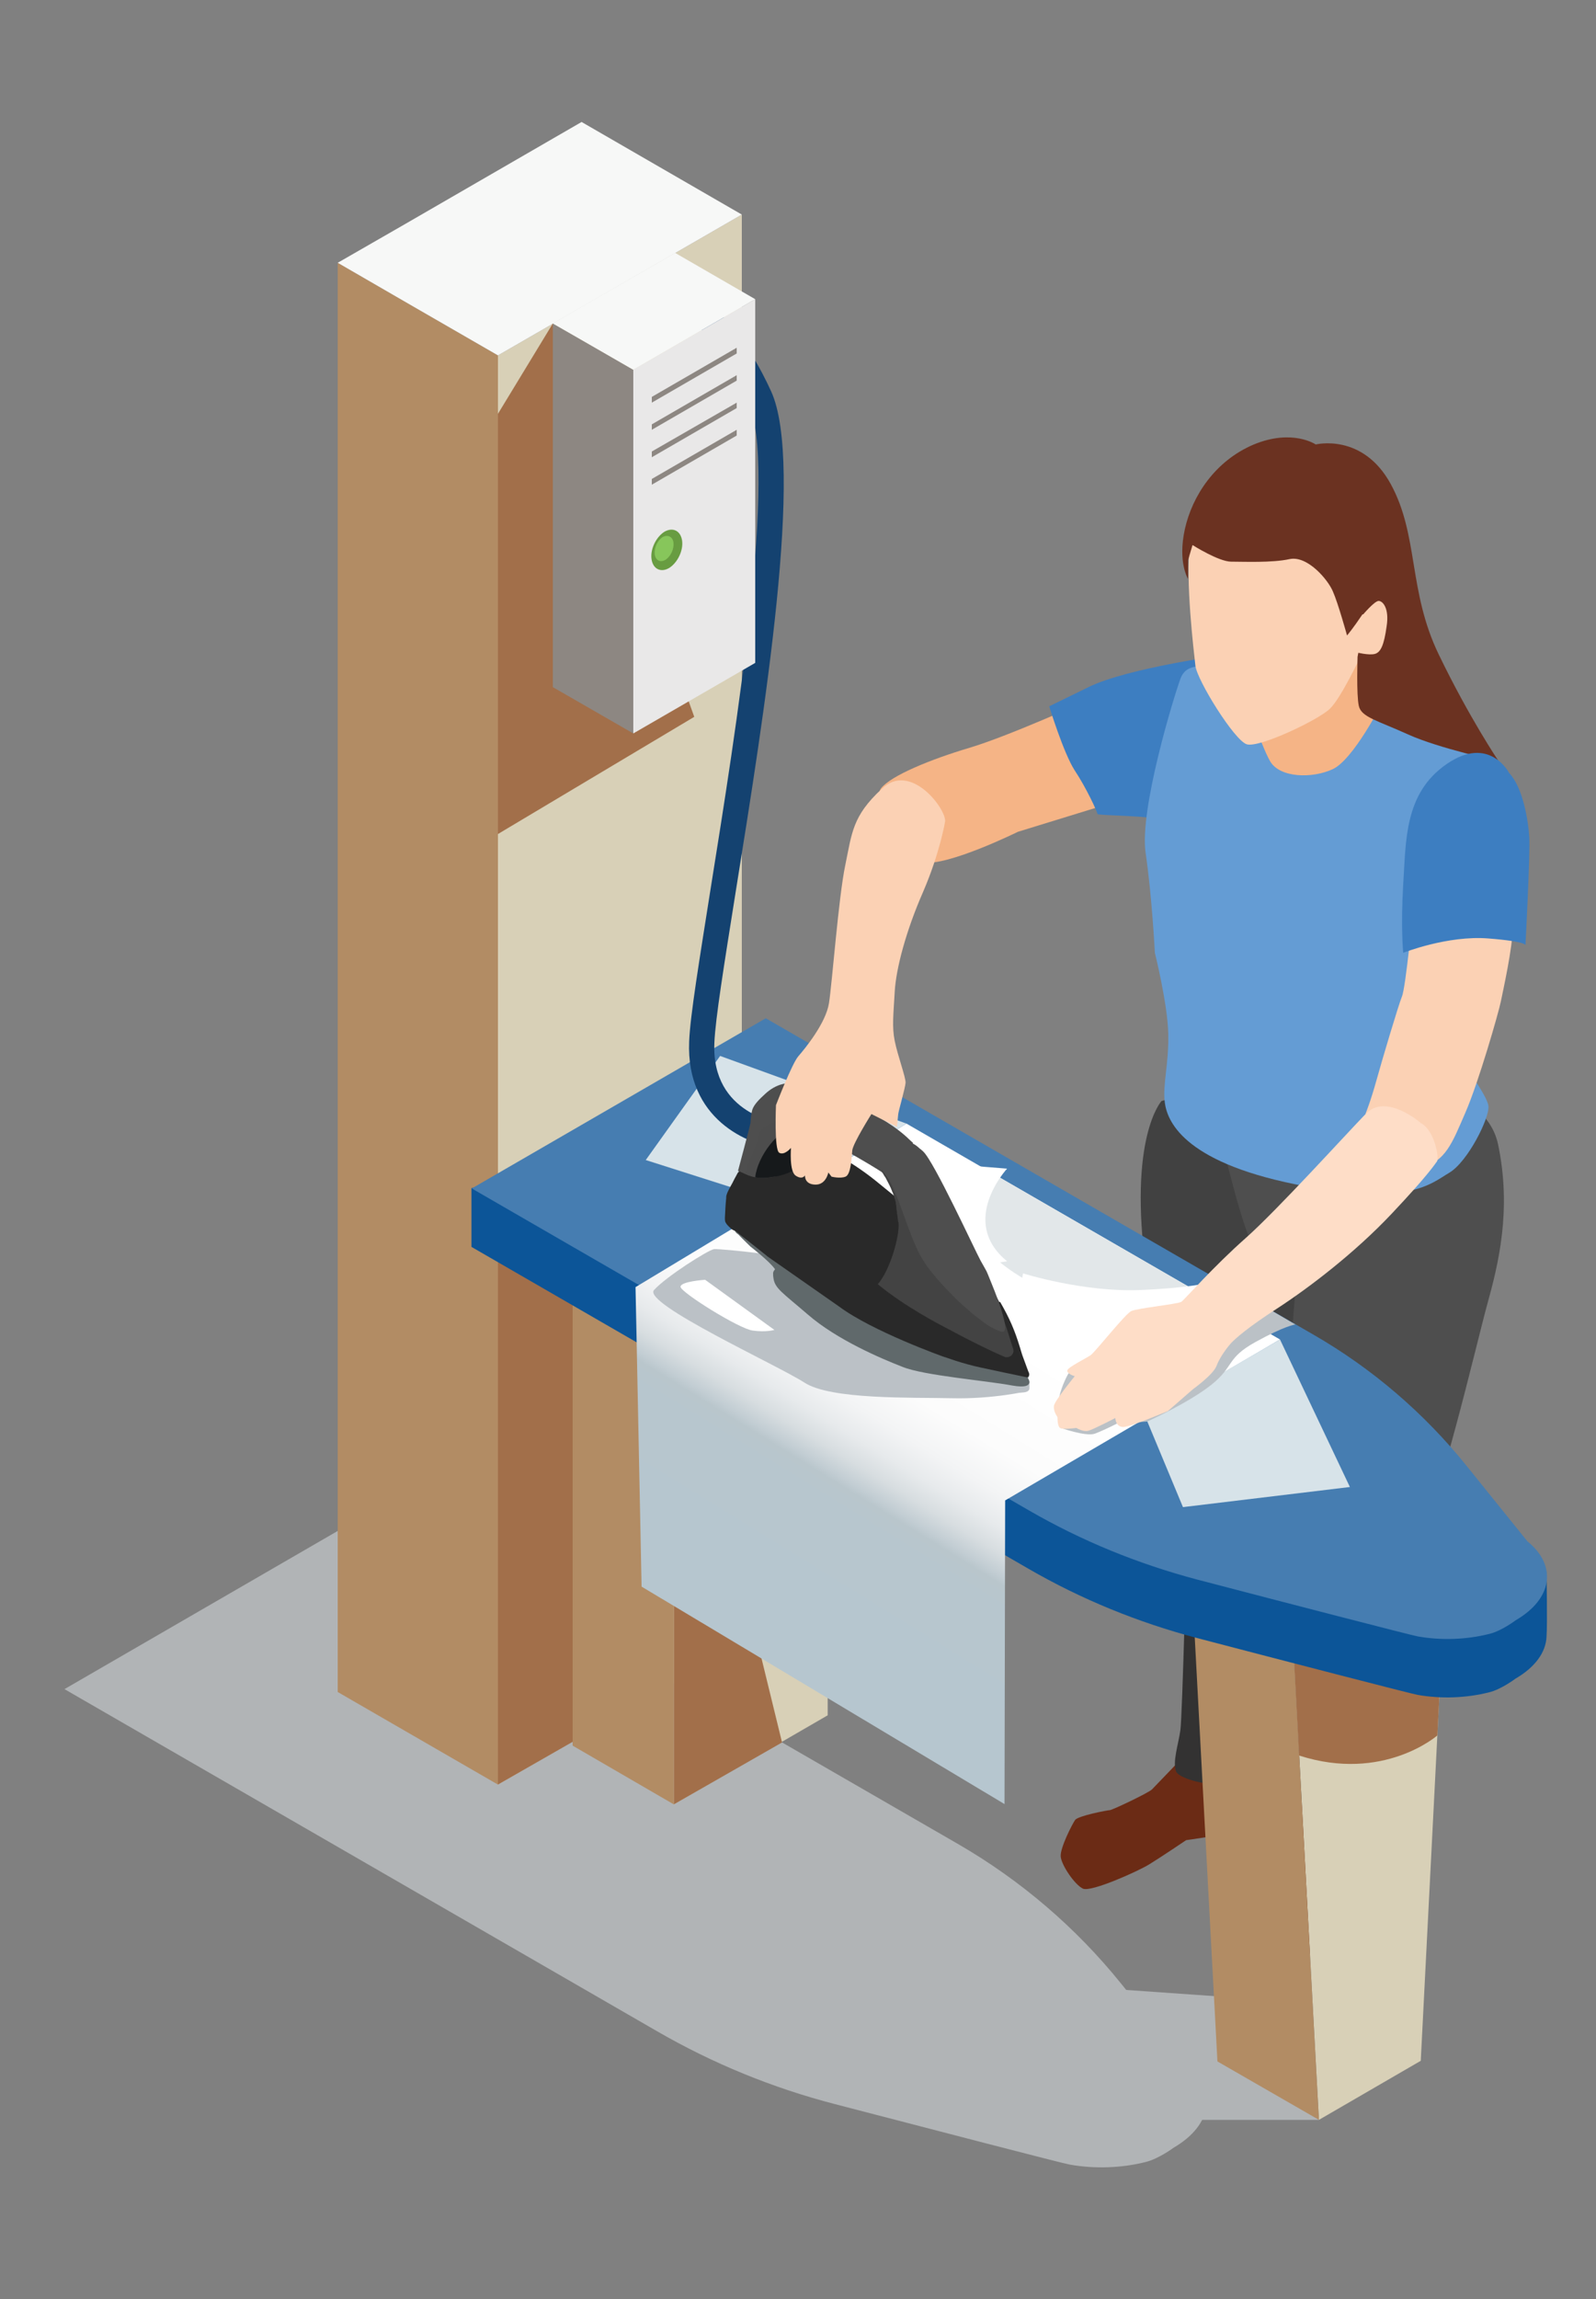 <?xml version="1.0" encoding="utf-8"?>
<!-- Generator: Adobe Illustrator 24.1.1, SVG Export Plug-In . SVG Version: 6.00 Build 0)  -->
<svg version="1.1" id="Layer_1" xmlns="http://www.w3.org/2000/svg" xmlns:xlink="http://www.w3.org/1999/xlink" x="0px" y="0px"
	 viewBox="0 0 50 72" style="enable-background:new 0 0 50 72;" xml:space="preserve">
<rect x="0" y="0" width="50" height="72" fill="#808080" stroke="none"/>
<style type="text/css">
	.st0{display:none;}
	.st1{display:inline;fill:#B1B4B6;}
	.st2{display:inline;}
	.st3{fill:#B1B4B6;}
	.st4{fill:#6B2B15;}
	.st5{fill:#333232;}
	.st6{fill:#414141;}
	.st7{fill:#4E4E4E;}
	.st8{fill:#F5B486;}
	.st9{fill:#3D7EC1;}
	.st10{fill:#649CD4;}
	.st11{fill:#FBD1B4;}
	.st12{fill:#6B3221;}
	.st13{fill:#606060;}
	.st14{fill:#939394;}
	.st15{fill:#D9D9D8;}
	.st16{fill:#8D919C;}
	.st17{fill:#79311D;}
	.st18{fill:#EB9954;}
	.st19{fill:#D26E45;}
	.st20{fill:#3F617B;}
	.st21{fill:#FFFFFF;}
	.st22{fill:#B14933;}
	.st23{display:inline;fill:#063347;}
	.st24{display:inline;fill:#79311D;}
	.st25{display:inline;fill:#FCCD45;}
	.st26{display:inline;fill:#A54C24;}
	.st27{display:inline;fill:#CD7528;}
	.st28{fill:#FEDDC7;}
	.st29{fill:#EFF2EF;}
	.st30{display:inline;fill:#FEDDC7;}
	.st31{display:inline;fill:url(#SVGID_1_);}
	.st32{display:inline;fill:url(#SVGID_2_);}
	.st33{display:inline;fill:#CC6528;}
	.st34{display:inline;fill:#FBD1B4;}
	.st35{display:inline;fill:#3D7EC1;}
	.st36{display:inline;fill:#BBBBBB;}
	.st37{display:inline;fill:#414141;}
	.st38{display:inline;fill:#F5B486;}
	.st39{display:inline;fill:#6B3221;}
	.st40{display:inline;fill:#FEEE47;}
	.st41{fill:#BCBCBC;}
	.st42{display:inline;fill:#6B2B15;}
	.st43{display:inline;fill:#333232;}
	.st44{display:inline;fill:#4E4E4E;}
	.st45{display:inline;fill:#565656;}
	.st46{display:inline;fill:#649CD4;}
	.st47{fill:#51545B;}
	.st48{fill:#232323;}
	.st49{fill:#696B74;}
	.st50{fill:#B7B8D1;}
	.st51{fill:#EDE9DF;}
	.st52{fill:#A26F4A;}
	.st53{fill:#8A8487;}
	.st54{fill:#C9AB7E;}
	.st55{fill:#B18A61;}
	.st56{display:inline;fill:#ABCA37;}
	.st57{display:inline;fill:#909236;}
	.st58{fill-rule:evenodd;clip-rule:evenodd;fill:#304820;}
	.st59{display:inline;fill:#8AA03B;}
	.st60{fill:#DADBD9;}
	.st61{fill:#ACAFAA;}
	.st62{fill:#6C6467;}
	.st63{fill:url(#SVGID_3_);}
	.st64{fill:url(#SVGID_4_);}
	.st65{fill:#84878B;}
	.st66{fill:#2C343B;}
	.st67{fill:#D8D0B7;}
	.st68{fill:#BB9875;}
	.st69{fill:#D5CBB1;}
	.st70{fill:#F9F8F3;}
	.st71{fill:#B28C64;}
	.st72{fill:#D0B58F;}
	.st73{fill:url(#SVGID_5_);}
	.st74{fill:#E4E5E5;}
	.st75{fill:#F1EEE5;}
	.st76{fill:#E9E9EA;}
	.st77{fill:#EFC42D;}
	.st78{fill:url(#SVGID_6_);}
	.st79{fill:#889190;}
	.st80{fill:url(#SVGID_7_);}
	.st81{fill:#F15F61;}
	.st82{fill:#EF4545;}
	.st83{fill:#D36673;}
	.st84{fill:url(#SVGID_8_);}
	.st85{fill:url(#SVGID_9_);}
	.st86{fill:#896673;}
	.st87{fill:url(#SVGID_10_);}
	.st88{fill:url(#SVGID_11_);}
	.st89{fill:#FAA65D;}
	.st90{fill:#F8963F;}
	.st91{fill:#E09A67;}
	.st92{fill:url(#SVGID_12_);}
	.st93{fill:url(#SVGID_13_);}
	.st94{display:inline;fill:#B18A61;}
	.st95{fill:#F7F8F7;}
	.st96{fill:#0C5598;}
	.st97{fill:#467DB1;}
	.st98{fill:url(#XMLID_2_);}
	.st99{fill:#D7E3E9;}
	.st100{fill:#BBC1C6;}
	.st101{fill:#E2E7E9;}
	.st102{fill:#144270;}
	.st103{fill:#60696B;}
	.st104{fill:#292929;}
	.st105{fill:#4D4D4D;}
	.st106{fill:#434343;}
	.st107{fill:#16191B;}
	.st108{fill:#E9E8E8;}
	.st109{fill:#689C41;}
	.st110{fill:#87C65B;}
	.st111{fill:#8D8782;}
</style>
<g class="st0">
	<polygon id="XMLID_124_" class="st1" points="2.03,54.42 25.79,68.13 40.56,59.5 16.8,45.79 	"/>
	<polygon class="st1" points="39.57,60.08 42.42,59.87 41.41,60.62 37.06,60.73 	"/>
	<polygon class="st1" points="27.44,66.82 31.18,66.76 29.32,67.45 25.82,67.62 	"/>
	<g id="XMLID_122_" class="st2">
		<polygon id="XMLID_123_" class="st3" points="27.88,68.2 28.67,68.67 30.7,68.79 44.68,59.43 42.88,59.43 		"/>
	</g>
	<g id="XMLID_120_" class="st2">
		<polygon id="XMLID_121_" class="st3" points="3.85,54.08 4.65,54.55 6.68,54.67 20.65,45.31 18.85,45.31 		"/>
	</g>
	<g class="st2">
		<g>
			<path class="st4" d="M34.25,44.25c0,0-0.57,0.6-0.89,0.87c-0.32,0.27-1.23,0.64-1.47,0.71c-0.24,0.07-1.29,0.58-1.39,0.83
				c-0.1,0.26-0.14,1.07,0,1.48c0.14,0.42,0.92,0.38,1.15,0.32c0.23-0.06,1.26-0.66,1.33-0.68c0.07-0.02,0.87-0.63,1.46-0.67
				c0.59-0.05,1.6-0.07,2.02-0.41c0.42-0.34,0.22-1.75,0.22-1.75l-0.05-1.01L34.25,44.25z"/>
			<path class="st5" d="M35.37,34.59l-0.27,1.5c0,0-0.39,4.36-0.58,5.53c-0.19,1.17-0.49,2.64-0.49,2.9c0,0.26,0.7,0.77,1.46,0.7
				c0.77-0.07,0.99-0.45,1.29-0.87c0.3-0.42,0.97-3.59,1.32-4.44c0.35-0.85,0.87-4.33,0.77-4.99
				C38.76,34.26,35.37,34.59,35.37,34.59z"/>
			<path class="st4" d="M37.96,45.16c0,0-0.15,1.32-0.46,1.54c-0.31,0.22-2.19,2.08-2.39,2.25c-0.2,0.17-1.09,0.63-0.68,1.14
				c0.41,0.51,1.07,0.56,1.32,0.6c0.26,0.05,1.45,0.05,1.5,0.07c0.05,0.02,1.22-0.92,1.43-1.29c0.21-0.37,0.65-1.08,0.96-1.17
				s0.78-0.39,0.78-0.7s-0.05-1.77-0.05-1.84C40.36,45.69,37.96,45.16,37.96,45.16z"/>
			<path class="st6" d="M34.63,24.94c0,0-0.42,1.99-0.23,4.8c0.19,2.81,0.56,5.6,0.7,6.35c0.14,0.75,2.23,0.96,3.08,0.24
				c0.86-0.72,1.74-6.05,1.74-6.05s0.58-4.54,0-5.91C39.34,22.99,35.45,23.18,34.63,24.94z"/>
			<path class="st7" d="M36.63,24.48c0,0,0.28,1.92,1.28,3.01c1,1.09,1.21,1.39,1.21,1.39s-0.53,5.92-0.83,7.1
				c-0.3,1.18,0.47,2.74,1.9,2.74s2.55-1.79,2.93-2.81c0.38-1.02,0.8-2.97,1.66-4.66c0.86-1.69,1.48-4.41,1.28-5.82
				c-0.21-1.41-0.94-2.54-1.53-3.14C43.93,21.69,36.63,24.48,36.63,24.48z"/>
			<path class="st7" d="M38.22,36.67c0,0,0.01,3.36,0,4.19c-0.01,0.83-0.45,4.75-0.45,4.75s0.4,0.77,1.12,0.9
				c0.72,0.14,1.62-0.51,1.62-0.51s1.32-3.94,1.62-4.75c0.3-0.81,0.65-4.24,0.63-4.59C42.73,36.32,39.04,35.87,38.22,36.67z"/>
			<path class="st8" d="M30.78,12.99c0,0-0.63,0.64-1.06,1.83c-0.43,1.18-1.11,2.23-1.48,2.57c-0.37,0.35-0.75,0.87-0.75,0.87
				s-1.03,0.96,0.49,1.77c1.51,0.82,1.37,1.25,2.09,0.24c0.73-1.01,1.32-2.3,1.54-2.52c0.23-0.23,1.9-2.8,2-3.18
				c0.1-0.38-0.05-1.65-0.61-1.84C32.45,12.54,30.78,12.99,30.78,12.99z"/>
			<path class="st9" d="M35.01,9.9c0,0-2.09,0.09-3.11,1.1c-1.03,1.01-1.57,2.37-1.81,2.78c-0.13,0.22,0.71,0.42,1.48,0.92
				c0.72,0.47,1.37,1.27,1.69,1.15C33.91,15.6,35.01,9.9,35.01,9.9z"/>
			<path class="st10" d="M36.17,9.61c0,0-2.46,0.68-3.04,2.51c-0.58,1.83-0.21,5.97-0.07,6.46c0.14,0.49,1.12,2.3,1.43,3.78
				s0.08,2.41,0.15,2.57c0.07,0.16,0.97,1.44,3.96,1.55c2.99,0.12,3.9-0.46,5.24-1.48c1.34-1.02,0.53-3.25,0.53-3.25
				s-0.79-1.04-0.83-2.57c-0.05-1.53,0.01-4.81-0.24-5.39c-0.25-0.58-3.07-2.91-4.72-3.44C36.93,9.82,36.17,9.61,36.17,9.61z"/>
			<path class="st8" d="M34.63,11.88c0,0,0.93,1.3,0.9,2.23c-0.02,0.93,0.67,1.23,1.81,0.81c1.14-0.42,1.62-0.53,1.97-1.43
				c0.35-0.89-0.74-2.14-0.74-3.14c0-1-0.35-1.74-0.67-1.58C37.58,8.94,34.63,11.88,34.63,11.88z"/>
			<path class="st11" d="M39.72,18.24c0,0-0.47,1.91-0.71,2.43c-0.24,0.52-1.51,3.28-1.57,3.82c-0.06,0.54,2.09,2.11,2.1,2.1
				c0.01-0.02,0.8-0.88,1.2-1.61c0.4-0.73,1.55-2.71,1.72-3.43c0.17-0.71,0.64-2.3,0.64-2.3L39.72,18.24z"/>
			<path class="st11" d="M33.89,5.18c0.69-0.3,1.47-0.38,2.21-0.42c0.62-0.03,1.56-0.17,2.09,0.23c0.16,0.12,0.22,0.37,0.28,0.55
				c0.26,0.77,0.37,1.58,0.42,2.39c0.03,0.41,0.04,0.82,0.05,1.22c0,0.31-0.1,0.5-0.21,0.79c-0.35,0.98-0.98,2.3-2.04,2.68
				c-0.97,0.35-1.83,0.63-2.67,0.37c-0.83-0.26-1.18-1.37-1.51-2.83c-0.32-1.46-0.53-1-0.44-2.34S32.2,5.93,33.89,5.18z"/>
			<path class="st12" d="M38.53,4.28c0,0-0.78-0.68-2.31-0.82c-1.53-0.14-2.24,0.35-2.97,1.18c-0.73,0.83-1.26,1.69-1.26,2.26
				s0.09,0.93,0.09,0.93s0.54-0.35,1.09-0.09c0.54,0.26,1.38,0.36,1.88,0.2c0.5-0.16,1.75,0.59,1.75,0.59s0.45,0.6,0.54,1.16
				c0.09,0.56,0.46,1.82,1.39,0.27c0.93-1.55,1.07-3.14,0.84-3.82C39.34,5.46,38.85,4.67,38.53,4.28z"/>
		</g>
		<path class="st12" d="M37.16,9.12c0,0,0.84,2.33,0.84,2.81c0,0.49-0.01,2,0.19,2.3c0.19,0.3,3.23-1.48,4.17-1.35
			c0.12,0.02,0.83,0.78,0.83,0.78s-0.25-0.88-0.95-1.96c-0.7-1.08-1.34-1.66-1.85-2.94c-0.51-1.28-0.97-2.5-0.97-2.5L37.16,9.12z"/>
		<path class="st9" d="M40.6,13.62c0,0-1.42,1.5-1.42,2.74s-0.16,2.79-0.16,2.99c0,0.21,1.85-0.16,2.5-0.14
			c0.65,0.02,1.67,0.28,1.58,0.65c-0.09,0.37,0.84-1.44,0.68-3.34C43.62,14.62,44.12,12.32,40.6,13.62z"/>
	</g>
	<g class="st2">
		<g id="XMLID_248_">
			<g id="XMLID_253_">
				<polygon id="XMLID_254_" class="st13" points="5.55,54.26 6.35,54.73 6.35,54.02 5.55,53.55 				"/>
			</g>
			<g id="XMLID_251_">
				<polygon id="XMLID_252_" class="st14" points="6.35,54.73 21.35,45.96 21.35,45.25 6.35,54.02 				"/>
			</g>
			<g id="XMLID_249_">
				<polygon id="XMLID_250_" class="st15" points="5.55,53.55 6.35,54.02 21.35,45.25 20.55,44.78 				"/>
			</g>
		</g>
		<polygon id="XMLID_240_" class="st14" points="6.86,53.7 7.54,53.32 7.54,27.67 6.86,28.05 		"/>
		<polygon id="XMLID_239_" class="st13" points="6.14,53.26 6.86,53.7 6.86,28.05 6.14,27.67 		"/>
		<polygon id="XMLID_238_" class="st16" points="20.32,45.81 20.99,45.42 20.99,19.77 20.32,20.16 		"/>
		<polygon id="XMLID_237_" class="st13" points="19.59,45.37 20.32,45.81 20.32,20.16 19.59,19.77 		"/>
		<g id="XMLID_202_">
			<g id="XMLID_215_">
				<polygon id="XMLID_224_" class="st13" points="29.91,68.32 30.7,68.79 30.7,68.08 29.91,67.61 				"/>
			</g>
			<g id="XMLID_208_">
				<polygon id="XMLID_210_" class="st14" points="30.7,68.79 45.7,60.02 45.7,59.31 30.7,68.08 				"/>
			</g>
			<g id="XMLID_206_">
				<polygon id="XMLID_207_" class="st15" points="29.91,67.61 30.7,68.08 45.7,59.31 44.9,58.84 				"/>
			</g>
		</g>
		<polygon id="XMLID_191_" class="st14" points="31.22,67.76 31.89,67.38 31.89,41.73 31.22,42.11 		"/>
		<polygon id="XMLID_190_" class="st13" points="30.49,67.32 31.22,67.76 31.22,42.11 30.49,41.73 		"/>
		<polygon id="XMLID_189_" class="st14" points="44.68,59.87 45.35,59.49 45.35,33.84 44.68,34.22 		"/>
		<polygon id="XMLID_132_" class="st13" points="43.95,59.43 44.68,59.87 44.68,34.22 43.95,33.84 		"/>
		<polygon id="XMLID_131_" class="st17" points="4.8,31.18 31.11,46.36 31.11,43.18 4.8,28 		"/>
		<polygon id="XMLID_130_" class="st18" points="4.8,28 31.11,43.18 47.45,33.63 21.15,18.45 		"/>
		<polygon id="XMLID_169_" class="st19" points="4.8,28 31.11,42.47 46.43,33.7 21.15,18.45 		"/>
		<polygon class="st20" points="45.35,33.43 30.16,42.31 5.72,28.21 20.91,19.33 29.03,24.01 31.24,25.29 37.62,28.98 40.09,30.4 		
			"/>
		<g>
			<g>
				<path class="st21" d="M31.69,39.84l-0.05-0.02L8.02,27.98l12.61-7.28l0.05,0.04l20.52,13.78l-4.19,2.42l-16.61-9.47l-0.38,0.22
					l16.56,9.34L31.69,39.84z M8.45,27.97l23.23,11.64l4.49-2.59l-16.55-9.34l0.79-0.46l16.61,9.47l3.8-2.19l-20.2-13.56L8.45,27.97
					z"/>
			</g>
			<g>
				<path class="st21" d="M14.64,30.29l-2.93-1.69l3.59-2.08l2.87,1.66l-0.69,1.73L14.64,30.29z M12.12,28.6l2.56,1.48l2.66-0.35
					l0.58-1.45l-2.62-1.51L12.12,28.6z"/>
			</g>
			<g>
				<path class="st21" d="M21.11,26.56l-2.93-1.69l3.59-2.08l2.87,1.66l-0.69,1.73L21.11,26.56z M18.59,24.87l2.56,1.48l2.66-0.35
					l0.58-1.45l-2.62-1.51L18.59,24.87z"/>
			</g>
		</g>
		<polygon id="XMLID_126_" class="st22" points="31.11,46.36 47.45,36.81 47.45,33.63 31.11,43.18 		"/>
	</g>
	<polygon class="st23" points="33.02,38.03 31.89,38.03 11.92,27.2 12.97,26.45 14.7,26.34 	"/>
	<path class="st24" d="M41.2,30.03c0,0-0.46,0.15-1.11,0.37l-2.47-1.42l0.94-0.47L41.2,30.03z"/>
	<path class="st23" d="M40.09,30.4c-1.09,0.36-2.69,0.92-3.37,1.22c-1.07,0.49-2.17,1.69-3.3,2.42c-1.13,0.74-2.54,0.46-2.54,0.46
		l-1.23-0.67l4-2.88l3.98-1.97L40.09,30.4z"/>
	<path class="st24" d="M32.24,24.85c0,0-0.43,0.19-1,0.44l-2.21-1.28c0.59-0.25,1.04-0.41,1.04-0.41L32.24,24.85z"/>
	<path class="st23" d="M31.24,25.29c-0.83,0.36-1.96,0.84-2.55,1.04c-1,0.35-2.23,3.56-2.23,3.56l-1.94,1.15c0,0-1.04-0.5-1.15-0.87
		c-0.12-0.36,2.51-4.06,3.25-4.82c0.44-0.46,1.56-0.98,2.4-1.34L31.24,25.29z"/>
	<polygon class="st25" points="34.55,36.51 33.02,37.38 12.97,26.45 14.43,25.53 	"/>
	<polygon class="st26" points="33.02,37.38 33.02,38.03 12.97,27.09 12.97,26.45 	"/>
	<polygon class="st27" points="34.55,36.51 34.55,37.16 33.02,38.03 33.02,37.38 	"/>
	<g class="st2">
		<path class="st11" d="M29.16,19.57c0,0-1.14-1.15-1.91-0.96c-0.92,1.38-1.57,3.66-1.95,5.09c-0.38,1.43-0.75,2.69-0.9,2.82
			c-0.15,0.13-0.43,0.29-0.58,0.32c-0.15,0.03-0.48,0.12-0.59,0.15c-0.12,0.03-0.3,0.29-0.36,0.44c-0.06,0.15-0.39,1.33-0.42,1.47
			c-0.02,0.14,0.17,0.57,0.17,0.57l0.46,0.29c0,0,0.1,0.29,0.15,0.36c0.05,0.07,0.13,0.07,0.13,0.07s0.12,0.46,0.37,0.51
			c0.26,0.05,0.42-0.24,0.42-0.24l0.2-0.34c0,0,0.6-0.52,0.97-0.96c0.37-0.44,0.53-0.49,0.58-0.72c0.05-0.23,0.2-0.9,0.38-1.4
			c0.19-0.5,0.74-1.8,0.95-2.23c0.21-0.43,2.6-3.74,2.57-4.17C29.78,20.19,29.16,19.57,29.16,19.57z"/>
		<path class="st28" d="M25.23,26.96c0,0-0.85,0.1-0.94,0.27s-0.72,1.17-0.75,1.4c-0.03,0.23-0.17,1.56-0.17,1.56
			s0.12,0.65,0.44,0.61c0.32-0.03,0.46-0.54,0.46-0.54l-0.03-1.16c0,0,0.5-1.02,0.63-1.1C24.99,27.91,25.75,27.16,25.23,26.96z"/>
		<path class="st29" d="M24.9,28.01l0.19,0.51c0,0,0.86,3.1-0.38,2.55c-0.27-0.12-1.06-2.61-1.06-3
			C23.66,27.43,24.5,26.52,24.9,28.01z"/>
		<path class="st28" d="M37.32,24.54c-0.09,0.14-2.71,3.25-4.29,4.57c-1.58,1.32-2.08,1.79-2.34,1.87
			c-0.27,0.08-1.23,0.22-1.73,0.34c-0.5,0.12-1.72,0.89-1.89,0.99c-0.17,0.09-1.04,0.65-1.16,0.78c-0.12,0.13-0.36,0.49-0.37,0.52
			c-0.01,0.03-0.01,0.22,0,0.32c0.01,0.1,0.08,0.36,0.24,0.43c0.16,0.07,0.41,0,0.41,0s-0.07,0.23,0.22,0.32
			c0.29,0.09,0.54-0.03,0.54-0.03l0.28-0.1c0,0-0.07,0.41,0.19,0.45c0.26,0.05,0.79-0.07,0.79-0.07l1.53-0.64
			c0,0,0.74-0.02,1.29-0.32c0.55-0.3,1.08-0.96,1.08-0.96s0.95-1.06,2.61-1.97c1.66-0.92,4.39-3.98,4.66-4.15
			c0.27-0.17,0.5-1.59,0.22-2.01C39.32,24.46,37.42,24.41,37.32,24.54z"/>
	</g>
	<path class="st30" d="M25.13,28.02c0,0-0.01,0.02-0.04,0.06c-0.13,0.2-0.51,0.82-0.61,0.98c-0.12,0.19-0.41,0.54-0.41,0.67
		c0,0.13-0.06,0.55,0.28,0.37c0.34-0.17,1.42-1.46,1.52-1.58c0.1-0.12,0.17-0.37,0.15-0.6c-0.02-0.23,0-0.66,0-0.66
		S25.58,26.54,25.13,28.02z"/>
</g>
<g class="st0">
	<polygon id="XMLID_113_" class="st1" points="2.5,54.42 26.3,68.15 41.09,59.51 17.29,45.78 	"/>
	<polygon class="st1" points="27.63,66.98 31.37,66.92 29.51,67.61 26,67.78 	"/>
	<polygon class="st1" points="40.1,60.08 42.95,59.88 41.94,60.63 37.58,60.74 	"/>
	<g id="XMLID_111_" class="st2">
		<polygon id="XMLID_112_" class="st3" points="28.39,68.22 29.19,68.69 31.22,68.81 45.21,59.44 43.41,59.43 		"/>
	</g>
	<g id="XMLID_114_" class="st2">
		<polygon id="XMLID_119_" class="st3" points="4.33,54.08 5.13,54.55 7.16,54.66 21.15,45.29 19.35,45.29 		"/>
	</g>
	<g class="st2">
		<path class="st4" d="M34.73,45.36c0,0-0.86,0.91-0.98,1.02c-0.12,0.12-1.3,0.67-1.37,0.67c-0.07,0-1.04,0.19-1.14,0.33
			c-0.09,0.14-0.49,0.91-0.46,1.18c0.02,0.28,0.46,0.93,0.73,1.04c0.27,0.12,1.78-0.56,2.15-0.79c0.37-0.23,1.21-0.79,1.21-0.79
			s1.18-0.16,1.67-0.28c0.49-0.12,0.58-0.44,0.58-0.74c0-0.3,0.12-1.44-0.02-1.65C36.95,45.16,34.73,45.36,34.73,45.36z"/>
		<path class="st5" d="M35.53,36.3c0,0-0.61-0.2-0.63,0.8c-0.02,1-0.17,6.9-0.23,7.35c-0.06,0.45-0.27,1.06-0.13,1.36
			c0.14,0.3,2.07,0.84,2.49-0.24s0.99-3.45,1.17-4.63c0.17-1.18,0.07-4.08,0.07-4.08L35.53,36.3z"/>
		<path class="st4" d="M38.7,46.53c0,0-0.61,1.28-0.63,1.49c-0.02,0.21-1.47,2.11-1.7,2.3c-0.23,0.19-0.51,1.09-0.46,1.25
			c0.05,0.16,1.3,0.42,1.58,0.42c0.28,0,1.16,0.12,1.42-0.19s0.77-0.84,0.88-1.32c0.12-0.49,0.53-1.44,0.65-1.53
			c0.12-0.09,0.49-0.63,0.51-0.86c0.02-0.23,0-1.46,0-1.46L38.7,46.53z"/>
		<path class="st6" d="M34.06,23.97c0,0-1.1,1.18-0.5,5.55c0.6,4.37,1.03,7.16,1.41,7.72c0.38,0.56,2.01,0.7,2.99,0
			s1.39-6.27,1.39-7.45s0.03-5.22-0.93-5.99C37.48,23.03,34.06,23.97,34.06,23.97z"/>
		<path class="st7" d="M36.05,25.37c0,0,0.62,2.72,1.03,3.39s1.35,1.26,1.35,1.26s-0.38,4.68-0.43,6.47
			c-0.05,1.79,0.05,2.62,1.21,2.79s2.53-0.14,3.18-1.02c0.65-0.88,1.93-6.38,2.28-7.66c0.35-1.28,0.81-3.07,0.35-5.23
			c-0.46-2.16-4.2-2.23-4.2-2.23L36.05,25.37z"/>
		<path class="st7" d="M42.11,43.37c0,0-0.88,2.86-1.04,3.37c-0.16,0.51-0.44,0.74-0.44,0.74s-1.44,0.44-2.12-0.79
			c0.14-1.79-0.19-6.28-0.44-8.5c2.11-2.48,4.5-0.24,4.5-0.24s-0.13,3.13-0.18,3.71C42.34,42.23,42.11,43.37,42.11,43.37z"/>
		<path class="st10" d="M43.6,13.44c0,0-0.95-1.18-2.67-1.88c-1.72-0.7-5.06-1.74-5.41-1.7c-0.35,0.05-1.75-0.07-2.37,0.86
			c-0.62,0.93-0.44,4.97-0.44,5.57c0,0.6-0.38,1-0.03,3.27c0.15,0.94,0.6,1.81,0.8,2.65c0.27,1.19,0.26,2.22,0.28,2.5
			c0.02,0.49,0.98,2.79,5.06,3.09c4.09,0.3,5.81-3.23,5.48-3.72c-0.33-0.49-1.02-1.76-1.02-2.3s0.92-3.76,0.91-5.71
			C44.16,14.13,43.6,13.44,43.6,13.44z"/>
	</g>
	<g class="st2">
		<g id="XMLID_305_">
			<g id="XMLID_310_">
				<polygon id="XMLID_311_" class="st13" points="6.03,54.26 6.83,54.72 6.83,54.02 6.03,53.55 				"/>
			</g>
			<g id="XMLID_308_">
				<polygon id="XMLID_309_" class="st14" points="6.83,54.72 21.85,45.94 21.85,45.23 6.83,54.02 				"/>
			</g>
			<g id="XMLID_306_">
				<polygon id="XMLID_307_" class="st15" points="6.03,53.55 6.83,54.02 21.85,45.23 21.05,44.76 				"/>
			</g>
		</g>
		<polygon id="XMLID_297_" class="st14" points="7.34,53.7 8.02,53.31 8.02,27.63 7.34,28.01 		"/>
		<polygon id="XMLID_296_" class="st13" points="6.61,53.26 7.34,53.7 7.34,28.01 6.61,27.63 		"/>
		<polygon id="XMLID_295_" class="st16" points="20.82,45.79 21.49,45.41 21.49,19.72 20.82,20.11 		"/>
		<polygon id="XMLID_294_" class="st13" points="20.09,45.35 20.82,45.79 20.82,20.11 20.09,19.72 		"/>
		<g id="XMLID_273_">
			<g id="XMLID_285_">
				<polygon id="XMLID_286_" class="st13" points="30.42,68.34 31.22,68.81 31.22,68.1 30.42,67.63 				"/>
			</g>
			<g id="XMLID_283_">
				<polygon id="XMLID_284_" class="st14" points="31.22,68.81 46.24,60.03 46.24,59.31 31.22,68.1 				"/>
			</g>
			<g id="XMLID_281_">
				<polygon id="XMLID_282_" class="st15" points="30.42,67.63 31.22,68.1 46.24,59.31 45.44,58.84 				"/>
			</g>
		</g>
		<polygon id="XMLID_272_" class="st14" points="31.74,67.78 32.41,67.39 32.41,41.71 31.74,42.09 		"/>
		<polygon id="XMLID_271_" class="st13" points="31.01,67.34 31.74,67.78 31.74,42.09 31.01,41.71 		"/>
		<polygon id="XMLID_270_" class="st14" points="45.21,59.88 45.89,59.49 45.89,33.8 45.21,34.19 		"/>
		<polygon id="XMLID_269_" class="st13" points="44.48,59.43 45.21,59.88 45.21,34.19 44.48,33.8 		"/>
		<polygon id="XMLID_268_" class="st17" points="5.28,31.14 31.62,46.35 31.62,43.16 5.28,27.96 		"/>
		<polygon id="XMLID_267_" class="st18" points="5.28,27.96 31.62,43.16 47.99,33.6 21.65,18.4 		"/>
		<polygon id="XMLID_170_" class="st19" points="5.28,27.96 31.62,42.45 46.97,33.67 21.65,18.4 		"/>
		<polygon class="st22" points="26.19,40.03 40.05,32.51 41.87,31.23 24.7,30.89 21.53,32.4 24.29,29.76 30.72,27.15 32.71,26.05 
			8.98,30.1 		"/>
		<path class="st17" d="M25.94,35.33c0,0,0.29-0.02,0.46,0.04c0.17,0.06,0.92,0,1.44-0.26c0.13,0.14,0.33,0.21,0.78,0.14
			c0.45-0.07,2.4-1.03,2.55-1.15c0.15-0.12,0.88-1,0.88-1l9.22-3.38l-2.48-1.43l-5.74,2.44l-5.06,2.72c0,0-1.37,0.06-1.48,0.22
			C26.4,33.82,25.52,35.07,25.94,35.33z"/>
		<polygon id="XMLID_266_" class="st22" points="31.62,46.35 47.99,36.78 47.99,33.6 31.62,43.16 		"/>
	</g>
	<linearGradient id="SVGID_1_" gradientUnits="userSpaceOnUse" x1="12.132" y1="42.894" x2="24.568" y2="21.354">
		<stop  offset="0.012" style="stop-color:#DB9F28"/>
		<stop  offset="0.214" style="stop-color:#DA9D28"/>
		<stop  offset="0.287" style="stop-color:#D69728"/>
		<stop  offset="0.339" style="stop-color:#CF8D29"/>
		<stop  offset="0.365" style="stop-color:#CB862A"/>
		<stop  offset="0.368" style="stop-color:#CE8D2B"/>
		<stop  offset="0.377" style="stop-color:#D9A430"/>
		<stop  offset="0.387" style="stop-color:#E3BA36"/>
		<stop  offset="0.399" style="stop-color:#ECCC3B"/>
		<stop  offset="0.412" style="stop-color:#F4DA40"/>
		<stop  offset="0.429" style="stop-color:#F9E544"/>
		<stop  offset="0.453" style="stop-color:#FDEC46"/>
		<stop  offset="0.519" style="stop-color:#FEEE47"/>
	</linearGradient>
	<polygon class="st31" points="32.71,26.05 24.29,29.47 18.11,35.37 18.11,46.35 8.75,40.66 8.75,29.96 23.01,20.72 	"/>
	<linearGradient id="SVGID_2_" gradientUnits="userSpaceOnUse" x1="20.679" y1="47.707" x2="33.136" y2="26.131">
		<stop  offset="0.012" style="stop-color:#DB9F28"/>
		<stop  offset="0.214" style="stop-color:#DA9D28"/>
		<stop  offset="0.287" style="stop-color:#D69728"/>
		<stop  offset="0.339" style="stop-color:#CF8D29"/>
		<stop  offset="0.365" style="stop-color:#CB862A"/>
		<stop  offset="0.368" style="stop-color:#CE8D2B"/>
		<stop  offset="0.377" style="stop-color:#D9A430"/>
		<stop  offset="0.387" style="stop-color:#E3BA36"/>
		<stop  offset="0.399" style="stop-color:#ECCC3B"/>
		<stop  offset="0.412" style="stop-color:#F4DA40"/>
		<stop  offset="0.429" style="stop-color:#F9E544"/>
		<stop  offset="0.453" style="stop-color:#FDEC46"/>
		<stop  offset="0.519" style="stop-color:#FEEE47"/>
	</linearGradient>
	<polygon class="st32" points="41.87,31.23 26.03,39.82 26.03,50.8 16.67,45.11 16.67,34.42 24.7,30.6 33.97,26.61 	"/>
	<path class="st33" d="M40.05,30.17l-8,2.93c0,0-0.74,0.88-0.88,1c-0.15,0.12-2.09,1.08-2.55,1.15c-0.46,0.08-0.65,0-0.78-0.14
		c-0.52,0.26-1.27,0.33-1.44,0.26c-0.17-0.07-0.46-0.05-0.46-0.05c-0.42-0.25,0.46-1.5,0.57-1.66c0.11-0.15,1.48-0.22,1.48-0.22
		l5.06-2.73l4.61-1.96L40.05,30.17z"/>
	<path class="st34" d="M32.63,19.17c-0.36,0.92-0.78,1.9-0.89,2.12c-0.19,0.39-1.09,1.77-1.22,1.93c-0.13,0.16-1.82,2.62-1.82,2.93
		c0,0.32-0.41,0.91-0.41,0.91s0.19,0.07,0.35,0.09c0.16,0.02,0.06,0.39,0.06,0.39s0.14,0.13,0.17,0.15c0.04,0.02-0.17,0.4-0.17,0.4
		s-0.02,0.11-0.05,0.27c-0.02,0.16-0.65,0.56-0.65,0.56l-0.13,0.23l-0.53,0.26c0,0-0.26,0.09-0.4,0.02
		c-0.14-0.07-0.67-0.35-0.81-0.44c-0.14-0.09-0.33-0.38-0.33-0.42c-0.02-0.03-0.11-0.52-0.11-0.63c0-0.1-0.07-0.58,0-0.81
		c0.07-0.23,1.39-1.63,1.6-1.98c0.21-0.35,0.85-3.09,1.16-4.39c0.32-1.3,0.87-1.67,1.11-2.02c0.25-0.35,0.56-1.29,0.98-2.07
		c0.18-0.32,0.41-0.88,0.62-1.44c0.31-0.77,0.57-1.53,0.57-1.53s0.49-0.12,0.96-0.19c-0.03,0.98-0.01,1.94,0,2.46
		c0.01,0.14,0.01,0.25,0.01,0.31C32.71,16.86,32.37,17.24,32.63,19.17z"/>
	<path class="st35" d="M33.71,10.21c-0.22,0.12-0.42,0.29-0.57,0.51c-0.3,0.45-0.41,1.63-0.44,2.8c-0.03,0.98-0.01,1.94,0,2.46
		c-0.5-0.27-1.2-0.59-1.53-0.74c-0.11-0.05-0.18-0.08-0.18-0.08s0.05-0.32,0.26-1.14c0.21-0.83,0.6-1.53,1.28-2.76
		C33.15,10.11,33.64,10.18,33.71,10.21z"/>
	<polygon class="st36" points="26.48,28.16 25.8,28.59 21.35,29.71 20.85,30.03 25.34,29.29 26.48,28.63 26.87,28.11 	"/>
	<path class="st37" d="M27.96,27.33c0,0,0.36-0.24,0.39-0.53c0.03-0.29-0.21-0.68-0.45-0.74c-0.24-0.06-0.81,0.46-1.03,0.87
		c-0.22,0.41-0.12,0.6-0.22,0.82c-0.1,0.22-0.43,0.36-0.43,0.36l0.22,0.65l0.74-0.78L27.96,27.33z"/>
	<polygon class="st36" points="25.54,28.87 21.57,31.95 22.88,31.4 26.21,28.86 26.49,28.76 27.38,28.99 27.48,28.65 26.41,28.4 	
		"/>
	<path class="st37" d="M26.83,28.35l-0.19,0.62l0.55,0.15c0,0,0.15,0.56,0.81,0.35c0.66-0.21,0.67-1,0.58-1.19
		C28.49,28.1,26.83,28.35,26.83,28.35z"/>
	<path class="st34" d="M40.21,18.06c0,0-0.42,1.46-0.99,2.47c-0.57,1.01-1.5,2.42-1.79,3c-0.3,0.57-0.82,1.53-0.92,1.62
		c-0.1,0.09-1.24,1.23-2.53,2.68c-1.29,1.45-2.4,2.32-2.58,2.55c-0.17,0.23-1.24,1.06-1.48,1.17c-0.24,0.1-0.85,0.23-0.92,0.23
		c-0.07,0-0.7,0.31-1.03,0.56s-1.45,1.25-1.46,1.34c-0.02,0.09,0,0.33,0,0.33s-0.8,0.66-0.8,0.75c0,0.09,0,0.21,0,0.21
		s-0.07,0.23,0.12,0.33c0.19,0.1,0.47,0,0.47,0s0.14,0.15,0.52,0.05c0.38-0.1,1.06-0.39,1.06-0.39s0.14,0.35,0.56,0.28
		c0.42-0.07,2.14-0.98,2.4-1.06c0.26-0.09,0.73-0.63,0.85-0.94c0.12-0.31,0.19-0.45,0.26-0.52c0.07-0.07,3.13-2.09,4.68-3.52
		c1.55-1.43,1.9-2.06,2.4-2.46c0.51-0.4,2.02-2.71,2.58-3.57s1.97-3.56,2.02-4.3C43.69,18.1,40.21,18.06,40.21,18.06z"/>
	<path class="st35" d="M39.55,19.53c0,0,1.81-0.17,2.68,0c0.87,0.17,1.48,0.52,1.48,0.52s0.49-1.45,0.62-3.47s-0.32-2.63-0.97-3.15
		c-0.64-0.52-2.23-0.23-2.68,0.77s-1.11,2.48-1.13,3.34S39.55,19.53,39.55,19.53z"/>
	<path class="st30" d="M28.06,26.6c0,0-0.31-0.15-0.51,0.12c-0.2,0.27-0.27,0.84-0.27,0.84s0.01,0.87,0.14,0.94
		c0.13,0.07,0.55,0.13,0.58-0.09c0.03-0.22,0-0.92,0-0.92l0.15-0.65L28.06,26.6z"/>
	<path class="st38" d="M39.22,7.95c0,0-0.31,2.09,0,2.86c0.31,0.77,0.68,1.06,0.68,1.06s-0.92,1.83-1.6,2.14
		c-0.68,0.31-1.72,0.28-2.04-0.26c-0.31-0.54-0.94-2.4-0.98-2.84C35.25,10.47,39.22,7.95,39.22,7.95z"/>
	<path class="st34" d="M38.43,10.78c0,0-1.01,0.99-1.99,1.41c-0.98,0.42-1.38,0.1-1.55,0c-0.17-0.1-0.98-1.24-1.08-1.64
		c-0.1-0.4-0.49-1.76-0.56-2.12s-0.3-0.84-0.23-1.69c0.07-0.85,0.47-1.83,0.73-2.02c0.26-0.19,4.37-0.98,4.98,0
		c0.61,0.98,0.8,0.24,0.94,1.2C39.83,6.88,38.96,9.67,38.43,10.78z"/>
	<path class="st39" d="M37.74,7.84c0,0-1.01-1.43-1.53-1.41c-0.52,0.02-1.39,0.16-2.09,0c-0.7-0.16-0.95-0.44-0.95-0.44
		s-0.12-0.85,0.15-1.34c0.26-0.49,1.34-2.4,4.14-2.12c2.8,0.28,2.77,2.05,2.96,2.84c0.19,0.78,0.71,3.47,1.17,4.27
		c0.45,0.8,0.43,1.3,0.8,1.56c0.13,0.09,0.33,1.41,0.33,1.41s-1.07-0.77-1.37-0.67c-0.49,0.16-1.25,0.13-1.45-0.07
		c-0.19-0.2-0.93-0.64-0.81-1.92c0.12-1.28-0.17-1.62-0.17-1.62l-0.33,0.32c0,0,0.03,0.68,0.02,1.08c-0.02,0.4-0.28,0.8-0.28,0.8
		s0.14-1.08,0.1-1.46C38.4,8.68,38.1,8.62,37.74,7.84z"/>
	<path class="st34" d="M38.78,8.59c0,0,0.2-0.56,0.62-0.64c0.42-0.09,0.42,0.12,0.41,0.64c-0.02,0.52-0.59,1.13-0.59,1.13L38.78,9.5
		V8.59z"/>
	<polygon class="st40" points="24.05,29.61 26.21,29.95 20.96,32.46 	"/>
</g>
<g class="st0">
	<polygon id="XMLID_319_" class="st1" points="0.67,50.67 25.45,64.97 40.85,55.97 16.07,41.67 	"/>
	<polygon class="st1" points="39.83,56.57 42.8,56.35 41.74,57.14 37.2,57.25 	"/>
	<polygon class="st1" points="27.17,63.61 31.07,63.54 29.13,64.26 25.48,64.44 	"/>
	<g id="XMLID_320_" class="st2">
		<polygon id="XMLID_321_" class="st41" points="27.63,65.04 28.46,65.53 30.58,65.66 44.1,56.38 43.27,55.89 		"/>
	</g>
	<path class="st42" d="M32.62,50.39c0,0-0.37,1.19-0.49,1.45c-0.12,0.26-0.81,1.17-1.16,1.4c-0.35,0.23-0.72,0.72-0.75,1.03
		c-0.04,0.32,0.3,1.24,0.56,1.4c0.26,0.16,1.17,0.07,1.42-0.23c0.25-0.3,1.12-1.37,1.12-1.37l0.65-1.1c0,0,1.26-0.49,1.37-0.82
		c0.11-0.33,0.25-0.73,0.25-0.73s0.09-0.88-0.28-1.13c-0.37-0.25-1.19-0.79-1.19-0.79L32.62,50.39z"/>
	<path class="st42" d="M36.49,51.43c0,0-0.53,0.22-0.61,0.8c-0.09,0.58-0.3,1.33-0.47,1.61c-0.18,0.28-1.51,2.24-1.68,2.59
		c-0.18,0.35-0.25,0.79,0.14,0.93c0.39,0.14,1.26,0.46,1.84,0.21c0.58-0.25,1.26-0.49,1.38-0.75c0.12-0.26,0.54-1.09,0.6-1.49
		c0.05-0.4,0.53-1.59,0.65-1.77c0.12-0.18,0.14-1.45,0.14-1.45L36.49,51.43z"/>
	<path class="st43" d="M34.12,42.82c0,0,0.25,2.87,0.34,3.78c0.08,0.91,0.75,2.87,0.75,3.22c0,0.35-0.56,1.3-1.09,1.51
		c-0.53,0.21-1.65,0-1.65,0s-1.37-3.4-1.86-4.48c-0.49-1.09-0.92-3.1-0.95-4.17C29.65,41.61,34.12,42.82,34.12,42.82z"/>
	<path class="st37" d="M36.54,32.77c0,0-2.17,1.65-4.66,5.22c-2.49,3.57-2.35,3.4-2.21,4.69c0.14,1.3,1.4,2.1,3.05,1.51
		c1.65-0.6,2.66-1.79,3.15-2.14c0.49-0.35,4.41-3.15,5.32-4.66C42.11,35.89,36.96,32.74,36.54,32.77z"/>
	<path class="st44" d="M39.06,44.89c0,0,0.32,2.52,0.28,3.29c-0.03,0.77-0.81,4.03-0.81,4.03s-0.63,0.53-1.37,0.6
		c-0.74,0.07-1.19-0.84-1.19-0.84s-0.27-2.76-0.52-3.12c-0.25-0.35-0.84-3.85-0.84-3.85L39.06,44.89z"/>
	<path class="st45" d="M39.2,35.78c0,0,0,2.03,0,2.21c0,0.18-3.54,4.2-3.99,5.01c-0.46,0.81-0.7,1.4-0.6,2
		c0.11,0.6,0.75,2.07,2.28,1.58c1.54-0.49,2.38-0.98,2.94-1.44c0.56-0.46,4.87-3.29,5.5-3.68c0.63-0.39,1.82-2.03,1.79-3.22
		c-0.03-1.19-0.56-3.75-0.56-3.75L39.2,35.78z"/>
	<path class="st38" d="M35.22,22.29c0,0-0.86,0.64-1.4,1.55c-0.54,0.91-1.54,1.94-2.25,2.4c-0.71,0.47-1.11,0.86-1.21,1.26
		s0.81,2.46,1.52,2.07c0.71-0.4,1.54-1.3,1.67-1.4c0.13-0.11,1.68-1.26,2-1.73c0.32-0.47,0.89-0.74,1.08-1.43
		c0.18-0.69-0.17-1.75-0.17-1.75L35.22,22.29z"/>
	<path class="st35" d="M38.36,20.43c0,0-1.58-0.03-2.33,0.74c-0.75,0.77-1.52,1.54-1.52,1.54s0.83,0.99,1.22,1.41
		s0.58,1.14,1.05,1.14C37.25,25.26,38.36,20.43,38.36,20.43z"/>
	<path class="st46" d="M47.92,23.47c0,0-0.58,5.45-0.95,6.48c-0.37,1.03-0.72,3.76-0.65,4.5c0.07,0.74,0.16,1.47,0.16,1.47
		s-1.84,1.52-6.43,0.91c-4.59-0.61-4.31-3.76-4.33-3.9s0.39-0.28,0.35-2.29c-0.04-2.01,0.6-6.34,0.74-6.83
		c0.14-0.49,1.21-3.05,1.38-3.29c0.18-0.25,3.33-0.25,3.85-0.11C42.58,20.54,46.63,21.91,47.92,23.47z"/>
	<g class="st2">
		<g id="XMLID_12568_">
			<g id="XMLID_12573_">
				<polygon id="XMLID_12574_" class="st47" points="19.96,41.54 20.84,41.9 20.84,41.08 19.96,40.55 				"/>
			</g>
			<g id="XMLID_12571_">
				<polygon id="XMLID_12572_" class="st48" points="20.84,41.9 21.16,41.71 21.16,40.87 20.84,41.08 				"/>
			</g>
			<g id="XMLID_12569_">
				<polygon id="XMLID_12570_" class="st49" points="19.96,40.55 20.84,41.08 21.16,40.87 20.28,40.35 				"/>
			</g>
		</g>
		<g id="XMLID_12561_">
			<g id="XMLID_12566_">
				<polygon id="XMLID_12567_" class="st13" points="4.34,50.5 5.17,50.99 5.17,50.25 4.34,49.76 				"/>
			</g>
			<g id="XMLID_12564_">
				<polygon id="XMLID_12565_" class="st14" points="5.17,50.99 20.82,41.85 20.82,41.1 5.17,50.25 				"/>
			</g>
			<g id="XMLID_12562_">
				<polygon id="XMLID_12563_" class="st15" points="4.34,49.76 5.17,50.25 20.82,41.1 19.98,40.61 				"/>
			</g>
		</g>
		<polygon id="XMLID_12541_" class="st14" points="5.71,49.92 6.41,49.52 6.41,31.3 5.71,31.7 		"/>
		<polygon id="XMLID_12540_" class="st13" points="4.95,49.46 5.71,49.92 5.71,31.7 4.95,31.3 		"/>
		<polygon id="XMLID_12539_" class="st16" points="19.74,41.69 20.45,41.29 20.45,23.07 19.74,23.47 		"/>
		<polygon id="XMLID_12538_" class="st50" points="18.98,41.23 19.74,41.69 19.74,23.47 18.98,23.07 		"/>
		<g id="XMLID_12513_">
			<g id="XMLID_12518_">
				<polygon id="XMLID_12519_" class="st13" points="29.74,65.17 30.58,65.66 30.58,64.92 29.74,64.43 				"/>
			</g>
			<g id="XMLID_12516_">
				<polygon id="XMLID_12517_" class="st14" points="30.58,65.66 46.22,56.51 46.22,55.77 30.58,64.92 				"/>
			</g>
			<g id="XMLID_12514_">
				<polygon id="XMLID_12515_" class="st15" points="29.74,64.43 30.58,64.92 46.22,55.77 45.39,55.28 				"/>
			</g>
		</g>
		<polygon id="XMLID_12475_" class="st14" points="31.11,64.59 31.82,64.19 31.82,45.97 31.11,46.37 		"/>
		<polygon id="XMLID_12474_" class="st13" points="30.35,64.13 31.11,64.59 31.11,46.37 30.35,45.97 		"/>
		<polygon id="XMLID_12473_" class="st14" points="45.15,56.35 45.85,55.95 45.85,37.73 45.15,38.14 		"/>
		<polygon id="XMLID_12472_" class="st13" points="44.39,55.9 45.15,56.35 45.15,38.14 44.39,37.73 		"/>
		<polygon id="XMLID_12471_" class="st17" points="3.56,32.94 31,48.77 31,47.48 3.56,31.65 		"/>
		<polygon class="st18" points="48.04,37.52 31,47.48 3.56,31.65 7.95,29.09 14.22,25.43 20.61,21.69 		"/>
		<polygon id="XMLID_168_" class="st19" points="3.56,31.65 31,46.74 46.97,37.6 20.61,21.69 		"/>
		<polygon id="XMLID_12466_" class="st22" points="31,48.77 48.05,38.81 48.05,37.52 31,47.48 		"/>
	</g>
	<g class="st2">
		<g>
			<polygon class="st17" points="19.35,24.64 17.9,24.64 10,29.07 29.22,40.51 31.28,40.61 			"/>
			<polygon class="st17" points="22.48,33.26 16.88,34.27 7.95,29.09 14.22,25.43 16.48,25.43 			"/>
			<path class="st17" d="M30.91,45.33c0,0-1.38,0.5-3.22-0.61c-1.84-1.11-7.49-4.43-7.49-4.43l4.02-2.76L30.91,45.33z"/>
			<polygon class="st51" points="12.16,28.79 19.35,24.64 38.12,35.48 30.94,39.62 			"/>
			<polygon class="st52" points="22.49,32.39 18.41,32.39 12.16,28.79 18.21,25.3 			"/>
			<polygon class="st3" points="34.53,34.97 33.06,34.12 29.36,36.26 30.83,37.1 			"/>
			<polygon class="st53" points="34.53,34.97 32.77,35.98 31.24,35.17 33.06,34.12 			"/>
			<polygon class="st54" points="11.66,29.28 31.28,40.61 30.94,39.62 12.16,28.79 			"/>
			<polygon class="st55" points="30.94,39.62 31.28,40.61 38.47,36.46 38.12,35.48 			"/>
		</g>
	</g>
	<path class="st56" d="M46.09,36.37l-14.41,8.27c-0.62,0.36-1.39,0.36-2.02,0l-7.47-4.27c-0.43-0.24-0.47-0.85-0.06-1.14
		c0.73-0.53,1.7-1.28,1.96-1.71c0.43-0.71,1.23-1.34,1.23-1.34l5.27-2.63l2.12-1.05l3.57-1.78L46.09,36.37z"/>
	<path class="st57" d="M42.12,33.82c-0.59-0.15-2.54-0.82-3.33-0.45c-0.79,0.37-4.09-0.15-3.95,0.19c0.02,0.05,0.03,0.12,0.03,0.21
		l-2.19-1.26l-1.19,0.59c-0.1-0.17-0.2-0.3-0.2-0.3s-3.13,1.14-3.38,2.58c0,0,0.49,0.23,1.02-0.1c0.53-0.32,0.94-0.44,0.94-0.44
		s0.98-0.48,1.49-0.81l0.51,0.29l-1.1,0.65l2.68,1.42l1.85-0.16l0.01,0.02c0,0,0.88-0.04,1.16-0.11c0.29-0.07,2.82-1.52,2.82-1.52
		l2.67,0.44l2.2,0.22C44.19,35.28,42.71,33.97,42.12,33.82z"/>
	<g class="st2">
		<g>
			<polygon class="st58" points="36.71,32.59 36.6,32.41 36.3,32.57 36.41,32.76 			"/>
			<polygon class="st58" points="37.24,32.29 37.14,32.11 36.84,32.27 36.94,32.46 			"/>
			
				<rect x="37.4" y="31.88" transform="matrix(0.872 -0.49 0.49 0.872 -10.849 22.489)" class="st58" width="0.34" height="0.21"/>
		</g>
		<g>
			<polygon class="st58" points="35.11,33.49 35,33.31 34.7,33.47 34.81,33.66 			"/>
			<polygon class="st58" points="35.64,33.19 35.53,33.01 35.24,33.17 35.34,33.36 			"/>
			<polygon class="st58" points="36.17,32.89 36.07,32.71 35.77,32.88 35.87,33.06 			"/>
		</g>
		<g>
			<polygon class="st58" points="33.5,34.39 33.4,34.2 33.1,34.37 33.21,34.56 			"/>
			<polygon class="st58" points="34.04,34.09 33.93,33.9 33.63,34.07 33.74,34.26 			"/>
			<polygon class="st58" points="34.57,33.79 34.46,33.61 34.17,33.77 34.27,33.96 			"/>
		</g>
		<g>
			<polygon class="st58" points="31.9,35.29 31.8,35.1 31.5,35.27 31.61,35.45 			"/>
			<polygon class="st58" points="32.44,34.99 32.33,34.8 32.03,34.97 32.14,35.16 			"/>
			<polygon class="st58" points="32.97,34.69 32.86,34.51 32.56,34.67 32.67,34.86 			"/>
		</g>
		<g>
			<polygon class="st58" points="30.32,36.22 30.21,36.03 29.92,36.21 30.03,36.39 			"/>
			<polygon class="st58" points="30.84,35.9 30.73,35.71 30.44,35.89 30.55,36.08 			"/>
			<polygon class="st58" points="31.37,35.59 31.26,35.4 30.96,35.57 31.07,35.76 			"/>
		</g>
		<g>
			<polygon class="st58" points="28.75,37.17 28.64,36.99 28.35,37.16 28.46,37.35 			"/>
			<polygon class="st58" points="29.27,36.85 29.16,36.67 28.87,36.84 28.98,37.03 			"/>
			<polygon class="st58" points="29.79,36.54 29.68,36.35 29.39,36.53 29.5,36.71 			"/>
		</g>
		<g>
			<polygon class="st58" points="27.18,38.12 27.07,37.94 26.78,38.12 26.89,38.3 			"/>
			<polygon class="st58" points="27.7,37.81 27.59,37.62 27.3,37.8 27.41,37.98 			"/>
			<polygon class="st58" points="28.22,37.49 28.11,37.3 27.82,37.48 27.93,37.67 			"/>
		</g>
		<g>
			<polygon class="st58" points="25.61,39.08 25.5,38.89 25.21,39.07 25.32,39.25 			"/>
			<polygon class="st58" points="26.13,38.76 26.02,38.57 25.73,38.75 25.84,38.94 			"/>
			<polygon class="st58" points="26.65,38.44 26.54,38.26 26.25,38.44 26.36,38.62 			"/>
		</g>
		<g>
			
				<rect x="23.67" y="39.92" transform="matrix(0.855 -0.518 0.518 0.855 -17.296 18.157)" class="st58" width="0.34" height="0.21"/>
			<polygon class="st58" points="24.56,39.71 24.45,39.53 24.16,39.71 24.27,39.89 			"/>
			<polygon class="st58" points="25.08,39.4 24.97,39.21 24.68,39.39 24.79,39.57 			"/>
		</g>
	</g>
	<path class="st59" d="M31.68,43.77c-0.63,0.36-1.4,0.36-2.02,0l-7.48-4.28c-0.07-0.04-0.11-0.1-0.16-0.15
		c-0.27,0.31-0.22,0.81,0.16,1.02l7.48,4.28c0.63,0.36,1.4,0.36,2.02,0l14.41-8.28l-0.76-0.44L31.68,43.77z"/>
	<path class="st38" d="M40.84,21.28c0,0,0.33,0.82,0.33,1.21c0,0.39,0.02,1.02,0.26,1.21c0.25,0.19,0.81,0.08,1.34-0.07
		c0.53-0.16,1.61-1.78,1.59-1.84s-0.39-0.48-0.38-1.61c0-1.13-0.75-0.96-0.81-0.95C43.12,19.25,40.84,21.28,40.84,21.28z"/>
	<path class="st34" d="M45.75,28.21c0,0-0.24,2.22-0.26,2.52c-0.02,0.3-0.3,1.45-0.25,1.94c0.05,0.49,0.96,2.57,1.56,2.38
		c0.61-0.19,1.33-1.12,1.42-2.08c0.09-0.96,0.35-2.94,0.4-3.46c0.05-0.51,0-1.96,0-1.96L45.75,28.21z"/>
	<path class="st30" d="M47.24,33.16c0,0-1.12-1.1-1.99-1c-0.86,0.09-1.61,0.37-2.64,0.23c-1.03-0.14-1.96-0.51-2.57-0.42
		c-0.61,0.09-1.9,0.34-2.37,0.4c-0.47,0.06-1.09,0.23-1.35,0.32c-0.27,0.08-0.71,0.64-0.71,0.64s-0.57-0.01-0.72,0.18
		c-0.15,0.19,0.11,0.42,0.11,0.42l0.51-0.05l-0.26,0.41c0,0-0.77,0.51-0.89,0.69s0.01,0.48,0.06,0.5c0.05,0.02-0.07,0.22,0.06,0.43
		c0.13,0.21,0.23,0.22,0.29,0.23s0.47,0.18,0.56,0.12c0.09-0.06,0.56-0.44,0.56-0.44s0.16,0.35,0.7,0.15
		c0.54-0.19,1.83-1.04,1.97-1.16s0.95-0.84,1.17-0.88c0.22-0.04,0.33-0.06,1.39,0.44c1.06,0.5,2.73,0.83,4.18,0.91
		c1.45,0.08,1.66,0.32,2.12-0.4C47.89,34.17,47.24,33.16,47.24,33.16z"/>
	<path class="st34" d="M32.5,28.56c0,0,0.01-1-0.35-1.41c-0.36-0.41-1.17-0.38-1.41-0.25c-0.24,0.12-0.84,1.16-0.98,1.75
		c-0.14,0.59-0.12,1.71-0.22,2.04c-0.11,0.33-0.37,0.89-0.58,1.04c-0.21,0.15-0.7,0.42-0.89,0.6c-0.19,0.18-0.84,1.38-1,1.46
		c-0.16,0.08-0.53,0.41-0.47,0.5c0.06,0.09,0.29,0.15,0.29,0.15s-0.34,0.21-0.35,0.37c-0.01,0.16,0.05,0.28,0.05,0.28
		s-0.02,0.39,0.18,0.42c0.2,0.04,0.51-0.2,0.51-0.2s0.08,0.18,0.49,0.14c0.41-0.03,1.03-0.63,1.03-0.63l0.56-0.5
		c0,0-0.18,0.39-0.02,0.54c0.15,0.15,0.4,0.18,0.43,0.18c0.03,0,0.2-0.28,0.2-0.28s0.83-0.83,0.93-0.96
		c0.11-0.13,0.29-0.64,0.27-1.03c-0.02-0.39-0.02-0.75-0.02-0.75s0.4-1.44,0.46-1.52c0.06-0.08,0.75-0.89,0.76-0.97
		C32.36,29.44,32.5,28.56,32.5,28.56z"/>
	<path class="st35" d="M47.22,22.82c0,0-1.26,0.32-1.52,2.61c-0.26,2.29-0.21,3.85-0.21,3.85s1.82-0.7,2.33-0.64
		c0.51,0.06,1.38,0.27,1.38,0.27s-0.02-2.59-0.35-3.69C48.52,24.12,47.81,22.75,47.22,22.82z"/>
	<path class="st34" d="M40.59,14.31c0,0-0.98,0.96-1.1,2c-0.12,1.03-0.35,2.26-0.32,3.05c0.03,0.79,1.05,2.92,1.42,2.92
		c0.37,0,1.14,0.18,2.29-0.68c1.16-0.86,1.37-2.14,1.37-2.14s0.6-0.68,0.37-2c-0.23-1.31-1.23-2.56-1.89-2.57
		C42.06,14.87,40.59,14.31,40.59,14.31z"/>
	<path class="st39" d="M42.27,16.6c-0.05,0-0.95,0.14-1.42,0.09c-0.47-0.05-0.53-0.37-0.82-0.35c-0.3,0.02-0.59,0.36-0.59,0.36
		l-0.24,1.92l-0.02,0.73c0,0-0.46-0.86-0.49-1.4c-0.04-0.54,0.82-3.03,1.17-3.64c0.35-0.61,2.22-1.4,3.52-0.67
		c1.61-0.09,2.17,1.4,2.14,2.71c-0.04,1.3,0.95,5,1.05,5.24c0.11,0.25,0.46,1.12,0.46,1.12s-1.59-0.65-2.14-0.88
		c-0.54-0.23-0.46-0.17-0.76-0.56c-0.3-0.39-0.08-0.77-0.18-1.73C43.83,18.58,43.65,16.57,42.27,16.6z"/>
	<g class="st2">
		<polygon class="st60" points="31.72,34.77 31.8,35.38 31.89,34.87 31.89,33.5 31.72,33.41 		"/>
		<polygon class="st61" points="31.25,33.61 31.72,33.87 31.72,33.44 31.25,33.17 		"/>
		<polygon class="st53" points="32.18,33.61 31.72,33.87 31.72,33.44 32.18,33.17 		"/>
		<polygon class="st61" points="30.52,33 31.58,33.61 31.58,32.62 30.52,32.01 		"/>
		<polygon class="st62" points="32.63,33 31.58,33.61 31.58,32.62 32.63,32.01 		"/>
		<g>
			
				<linearGradient id="SVGID_3_" gradientUnits="userSpaceOnUse" x1="-609.828" y1="22.652" x2="-611.783" y2="19.266" gradientTransform="matrix(-1 0 0 1 -594.657 0)">
				<stop  offset="0.257" style="stop-color:#C9BD9B"/>
				<stop  offset="0.295" style="stop-color:#D8D0B7"/>
				<stop  offset="0.657" style="stop-color:#D8D0B7"/>
				<stop  offset="0.684" style="stop-color:#E5DFCF"/>
			</linearGradient>
			<path class="st63" d="M14.96,21.87c0-0.88,0.62-1.95,1.39-2.39c0.39-0.23,0.75-0.24,1-0.09l0,0l0.55,0.33l-2.11,3.28l-0.34-0.2
				c-0.07-0.03-0.13-0.06-0.18-0.11l0,0l0,0C15.08,22.53,14.96,22.25,14.96,21.87z"/>
			<path class="st55" d="M18.27,20.59c0,0.88-0.62,1.95-1.39,2.39c-0.77,0.44-1.39,0.09-1.39-0.79c0-0.88,0.62-1.95,1.39-2.39
				C17.65,19.36,18.27,19.72,18.27,20.59z"/>
		</g>
		<g>
			
				<linearGradient id="SVGID_4_" gradientUnits="userSpaceOnUse" x1="-610.581" y1="23.707" x2="-613.055" y2="19.423" gradientTransform="matrix(-1 0 0 1 -594.657 0)">
				<stop  offset="0.257" style="stop-color:#C9BD9B"/>
				<stop  offset="0.295" style="stop-color:#D8D0B7"/>
				<stop  offset="0.657" style="stop-color:#D8D0B7"/>
				<stop  offset="0.684" style="stop-color:#E5DFCF"/>
			</linearGradient>
			<path class="st64" d="M15.54,22.66c0-1.11,0.79-2.47,1.76-3.03c0.5-0.29,0.94-0.31,1.26-0.11l0,0l0.93,0.56l-2.67,4.15
				l-0.66-0.39c-0.08-0.03-0.16-0.08-0.23-0.14l0,0l0,0C15.69,23.49,15.54,23.13,15.54,22.66z"/>
			<path class="st55" d="M19.96,21.17c0,1.11-0.79,2.47-1.76,3.03c-0.97,0.56-1.76,0.11-1.76-1c0-1.11,0.79-2.47,1.76-3.03
				C19.17,19.61,19.96,20.06,19.96,21.17z"/>
		</g>
		<path class="st65" d="M16.69,21.47v3.58c0,0.57,0.3,1.09,0.79,1.37l1.02,0.59l1.19,0.69l1.2-5.73l0-0.02l0.25-1.2l-0.82-1.47
			c-0.53-0.31-3.22,1.26-3.58,1.97C16.71,21.33,16.69,21.41,16.69,21.47z"/>
		<path class="st66" d="M16.69,21.47v3.58c0,0.57,0.3,1.09,0.79,1.37l1.02,0.59l2.39-5.04l0.01-0.02c0,0,0,0,0,0
			c-0.13-0.04-2.78-0.84-3.66-0.81c-0.12,0-0.29,0.05-0.49,0.12C16.71,21.33,16.69,21.41,16.69,21.47z"/>
		<polygon class="st55" points="25.49,30.66 22.49,32.39 22.49,25.53 25.49,23.8 		"/>
		<path class="st54" d="M18.1,21.52v8.33l4.39,2.53v-3.13c0-0.9,0.64-1.27,1.43-0.81l6.03,3.48v-4.67l1.86-2.41l-9.7-5.64
			c-0.59-0.34-1.32-0.34-1.91,0l-0.27,0.16c-0.52,0.3-1.73,1.33-1.8,1.92C18.1,21.37,18.1,21.44,18.1,21.52z"/>
		<path class="st51" d="M29.94,28.12v-0.86l1.86-2.41l-9.7-5.64c-0.59-0.34-1.32-0.34-1.91,0l-0.27,0.16
			c-0.62,0.29-0.85,0.43-1.36,0.91L29.94,28.12z"/>
		<path class="st67" d="M29.58,27.87v-0.38l1.86-2.41l-9.7-5.64c-0.59-0.34-1.32-0.34-1.91,0l-0.27,0.16
			c-0.18,0.08-0.32,0.15-0.45,0.22c0.23-0.16,0.46-0.28,0.82-0.45l0.27-0.16c0.59-0.34,1.32-0.34,1.91,0l9.7,5.64l-1.86,2.41v0.86
			L29.58,27.87z"/>
		<polygon class="st68" points="29.28,24.64 27.62,24.64 27.36,24.49 27.55,24.38 29.38,24.38 		"/>
		<path class="st69" d="M18.11,21.29c0.05-0.37,0.2-0.72,0.44-1.01l11.55,6.67l-0.16,0.31v0.86L18.11,21.29z"/>
		<polygon class="st70" points="28.25,26.17 31.3,24.42 33.99,25.97 30.95,27.73 		"/>
		<polygon class="st54" points="30.95,27.73 33.99,25.97 34.27,26.53 33.99,31.5 30.95,33.25 30.5,30.45 		"/>
		<polygon class="st67" points="31.46,28.15 34.27,26.53 34.65,28.77 34.27,31.63 31.46,33.25 31.05,30.66 		"/>
		<polygon class="st71" points="28.25,31.7 30.95,33.25 30.5,30.45 27.81,28.89 		"/>
		<polygon class="st72" points="28.25,26.17 30.95,27.73 30.5,30.45 27.81,28.89 		"/>
		<g>
			
				<linearGradient id="SVGID_5_" gradientUnits="userSpaceOnUse" x1="-624.019" y1="23.303" x2="-623.683" y2="23.303" gradientTransform="matrix(-1 0 0 1 -594.657 0)">
				<stop  offset="9.889250e-03" style="stop-color:#7C837F"/>
				<stop  offset="0.112" style="stop-color:#848C88"/>
				<stop  offset="0.288" style="stop-color:#9DA6A4"/>
				<stop  offset="0.392" style="stop-color:#B2BDBB"/>
				<stop  offset="0.395" style="stop-color:#BAC4C2"/>
				<stop  offset="0.404" style="stop-color:#CDD5D3"/>
				<stop  offset="0.415" style="stop-color:#DDE3E2"/>
				<stop  offset="0.428" style="stop-color:#E8EEED"/>
				<stop  offset="0.447" style="stop-color:#EFF5F4"/>
				<stop  offset="0.5" style="stop-color:#F1F7F6"/>
				<stop  offset="0.573" style="stop-color:#EFF5F4"/>
				<stop  offset="0.599" style="stop-color:#E8EEED"/>
				<stop  offset="0.617" style="stop-color:#DDE3E2"/>
				<stop  offset="0.632" style="stop-color:#CDD6D4"/>
				<stop  offset="0.645" style="stop-color:#BAC5C3"/>
				<stop  offset="0.646" style="stop-color:#B8C4C2"/>
				<stop  offset="0.682" style="stop-color:#ADB8B6"/>
				<stop  offset="0.83" style="stop-color:#89918F"/>
				<stop  offset="0.869" style="stop-color:#929B98"/>
				<stop  offset="0.97" style="stop-color:#A8B4AF"/>
			</linearGradient>
			<path class="st73" d="M29.02,21.96h0.39v2.57h0c0,0.03-0.02,0.06-0.06,0.08c-0.08,0.04-0.2,0.04-0.28,0
				c-0.04-0.02-0.06-0.05-0.06-0.08l0,0V21.96z"/>
			<path class="st74" d="M29.08,22.04c0.08,0.04,0.2,0.04,0.28,0c0.01,0,0.01-0.01,0.02-0.01h0c0.06-0.04,0.06-0.11-0.02-0.15
				c-0.08-0.04-0.2-0.04-0.28,0c-0.01,0-0.01,0.01-0.02,0.01h0C29,21.94,29.01,22,29.08,22.04z"/>
		</g>
		<polygon class="st68" points="30.5,30.45 31.05,30.66 31.46,33.25 30.95,33.25 		"/>
		<polygon class="st75" points="34.27,26.53 31.46,28.15 30.95,27.73 33.99,25.97 		"/>
		<polygon class="st76" points="18.8,24.11 21.12,25.45 21.12,26.75 18.8,25.41 		"/>
		<polygon class="st77" points="18.8,23.56 21.12,24.9 21.12,25.45 18.8,24.11 		"/>
		<polygon class="st65" points="19.21,23.97 20.71,24.84 20.71,24.99 19.21,24.12 		"/>
		<polygon class="st77" points="20.68,25.37 20.97,26.42 20.35,26.06 		"/>
		<polygon class="st65" points="20.21,24.92 20.21,26.22 20.14,26.18 20.14,24.88 		"/>
	</g>
	<g class="st2">
		<g>
			<linearGradient id="SVGID_6_" gradientUnits="userSpaceOnUse" x1="22.641" y1="22.317" x2="25.239" y2="22.317">
				<stop  offset="9.889250e-03" style="stop-color:#7C837F"/>
				<stop  offset="0.112" style="stop-color:#848C88"/>
				<stop  offset="0.288" style="stop-color:#9DA6A4"/>
				<stop  offset="0.392" style="stop-color:#B2BDBB"/>
				<stop  offset="0.556" style="stop-color:#D9E0DE"/>
				<stop  offset="0.64" style="stop-color:#F1F7F6"/>
				<stop  offset="0.787" style="stop-color:#EFF5F4"/>
				<stop  offset="0.84" style="stop-color:#E8EEEC"/>
				<stop  offset="0.877" style="stop-color:#DDE3E1"/>
				<stop  offset="0.907" style="stop-color:#CDD4D1"/>
				<stop  offset="0.933" style="stop-color:#BAC3BF"/>
				<stop  offset="0.951" style="stop-color:#A8B4AF"/>
				<stop  offset="1" style="stop-color:#89918F"/>
			</linearGradient>
			<path class="st78" d="M25.24,21.89h-2.6V22h0c0,0.19,0.13,0.38,0.38,0.53c0.51,0.29,1.33,0.3,1.84,0
				c0.25-0.15,0.38-0.34,0.38-0.53h0V21.89z"/>
			<path class="st74" d="M24.86,22.42c-0.51,0.29-1.33,0.29-1.84,0c-0.04-0.02-0.07-0.04-0.11-0.07h0
				c-0.06-0.05-0.11-0.09-0.15-0.15c-0.22-0.28-0.14-0.61,0.25-0.84c0,0,0,0,0.01,0c0.51-0.29,1.33-0.29,1.84,0
				c0.04,0.02,0.08,0.05,0.12,0.08h0C25.36,21.73,25.32,22.15,24.86,22.42z"/>
			<path class="st79" d="M24.65,22.27c-0.42,0.24-1.1,0.24-1.52,0c-0.03-0.02-0.06-0.04-0.09-0.06h0c-0.33-0.24-0.31-0.6,0.08-0.82
				c0.42-0.24,1.1-0.24,1.52,0c0.04,0.02,0.07,0.04,0.1,0.07h0C25.07,21.7,25.04,22.05,24.65,22.27z"/>
			<path class="st79" d="M23.92,21.41l-0.57,0.96c0,0-0.28-0.08-0.58-0.17c-0.22-0.28-0.14-0.61,0.25-0.84L23.92,21.41z"/>
			<linearGradient id="SVGID_7_" gradientUnits="userSpaceOnUse" x1="22.94" y1="20.953" x2="24.939" y2="20.953">
				<stop  offset="0" style="stop-color:#C32026"/>
				<stop  offset="0.181" style="stop-color:#E21F26"/>
				<stop  offset="0.441" style="stop-color:#EE2A25"/>
				<stop  offset="0.456" style="stop-color:#EE2C26"/>
				<stop  offset="0.595" style="stop-color:#EF3732"/>
				<stop  offset="0.678" style="stop-color:#EF3A37"/>
				<stop  offset="0.794" style="stop-color:#EF3935"/>
				<stop  offset="0.886" style="stop-color:#EE3530"/>
				<stop  offset="0.97" style="stop-color:#EE2E28"/>
				<stop  offset="1" style="stop-color:#EE2A25"/>
			</linearGradient>
			<path class="st80" d="M24.94,21.75c0,0.03,0,0.05-0.01,0.08c-0.03,0.12-0.12,0.24-0.28,0.33c-0.39,0.22-1.02,0.22-1.41,0
				c-0.12-0.07-0.2-0.15-0.25-0.24c-0.01-0.02-0.02-0.03-0.02-0.05c-0.01-0.02-0.01-0.04-0.01-0.05c0-0.02-0.01-0.04-0.01-0.06h0
				l0.01-0.13L23,21l0-0.06l0.07-0.92l0.03-0.45h1.68l0.02,0.32v0l0.08,1.06l0.02,0.25L24.94,21.75z"/>
			<path class="st81" d="M24.54,19.92c-0.33,0.19-0.86,0.19-1.19,0c-0.02-0.01-0.05-0.03-0.07-0.04h0
				c-0.26-0.19-0.24-0.47,0.06-0.64c0.33-0.19,0.86-0.19,1.19,0c0.03,0.02,0.05,0.03,0.08,0.05h0
				C24.86,19.48,24.83,19.75,24.54,19.92z"/>
			<path class="st82" d="M24.46,19.89c-0.31,0.18-0.81,0.18-1.11,0c-0.02-0.01-0.04-0.03-0.06-0.04h0c-0.24-0.18-0.22-0.44,0.06-0.6
				c0.31-0.18,0.81-0.18,1.11,0c0.03,0.01,0.05,0.03,0.07,0.05h0C24.76,19.47,24.74,19.73,24.46,19.89z"/>
			<path class="st83" d="M24.1,19.72c-0.15,0.09-0.52,0.02-0.67-0.07c-0.01-0.01-0.02-0.01-0.03-0.02h0
				c-0.12-0.09-0.11-0.22,0.03-0.3c0.15-0.09,0.4-0.09,0.56,0c0.01,0.01,0.03,0.02,0.04,0.02h0C24.14,19.45,24.24,19.64,24.1,19.72z
				"/>
			<g>
				<linearGradient id="SVGID_8_" gradientUnits="userSpaceOnUse" x1="23.545" y1="19.555" x2="24.335" y2="19.555">
					<stop  offset="0" style="stop-color:#A0897F"/>
					<stop  offset="0.257" style="stop-color:#C0ACA6"/>
					<stop  offset="0.295" style="stop-color:#CEC4C2"/>
					<stop  offset="0.657" style="stop-color:#CEC4C2"/>
					<stop  offset="0.684" style="stop-color:#DCDBDB"/>
				</linearGradient>
				<path class="st84" d="M24.33,19.34h-0.79v0.21l0,0c0,0.06,0.04,0.12,0.12,0.16c0.15,0.09,0.4,0.09,0.56,0
					c0.08-0.04,0.12-0.1,0.11-0.16h0V19.34z"/>
				<path class="st21" d="M24.22,19.5c-0.15,0.09-0.4,0.09-0.56,0c-0.01-0.01-0.02-0.01-0.03-0.02h0c-0.12-0.09-0.11-0.22,0.03-0.3
					c0.15-0.09,0.4-0.09,0.56,0c0.01,0.01,0.03,0.02,0.04,0.02h0C24.37,19.29,24.36,19.42,24.22,19.5z"/>
				<path class="st21" d="M24.19,19.49c-0.15,0.09-0.39,0.09-0.54,0c-0.01-0.01-0.02-0.01-0.03-0.02h0
					c-0.12-0.09-0.11-0.21,0.03-0.29c0.15-0.09,0.39-0.08,0.54,0c0.01,0.01,0.02,0.02,0.03,0.02h0
					C24.34,19.28,24.33,19.41,24.19,19.49z"/>
				<linearGradient id="SVGID_9_" gradientUnits="userSpaceOnUse" x1="23.67" y1="19.33" x2="24.209" y2="19.33">
					<stop  offset="0.316" style="stop-color:#DCDBDB"/>
					<stop  offset="0.343" style="stop-color:#CEC4C2"/>
					<stop  offset="0.705" style="stop-color:#CEC4C2"/>
					<stop  offset="0.743" style="stop-color:#C0ACA6"/>
					<stop  offset="1" style="stop-color:#A0897F"/>
				</linearGradient>
				<path class="st85" d="M24.13,19.44c-0.11,0.06-0.28,0.06-0.38,0c-0.01,0-0.02-0.01-0.02-0.01h0c-0.08-0.06-0.08-0.15,0.02-0.21
					c0.11-0.06,0.28-0.06,0.38,0c0.01,0.01,0.02,0.01,0.02,0.02h0C24.23,19.3,24.23,19.38,24.13,19.44z"/>
				<path class="st86" d="M24.13,19.44c-0.11,0.06-0.28,0.06-0.38,0c-0.01,0-0.02-0.01-0.02-0.01c0.35,0.02,0.43-0.19,0.43-0.19h0
					C24.23,19.3,24.23,19.38,24.13,19.44z"/>
			</g>
		</g>
	</g>
	<g class="st2">
		<g>
			<linearGradient id="SVGID_10_" gradientUnits="userSpaceOnUse" x1="20.43" y1="21.343" x2="23.029" y2="21.343">
				<stop  offset="9.889250e-03" style="stop-color:#7C837F"/>
				<stop  offset="0.112" style="stop-color:#848C88"/>
				<stop  offset="0.288" style="stop-color:#9DA6A4"/>
				<stop  offset="0.392" style="stop-color:#B2BDBB"/>
				<stop  offset="0.556" style="stop-color:#D9E0DE"/>
				<stop  offset="0.64" style="stop-color:#F1F7F6"/>
				<stop  offset="0.787" style="stop-color:#EFF5F4"/>
				<stop  offset="0.84" style="stop-color:#E8EEEC"/>
				<stop  offset="0.877" style="stop-color:#DDE3E1"/>
				<stop  offset="0.907" style="stop-color:#CDD4D1"/>
				<stop  offset="0.933" style="stop-color:#BAC3BF"/>
				<stop  offset="0.951" style="stop-color:#A8B4AF"/>
				<stop  offset="1" style="stop-color:#89918F"/>
			</linearGradient>
			<path class="st87" d="M23.03,20.91h-2.6v0.11h0c0,0.19,0.13,0.38,0.38,0.53c0.51,0.29,1.33,0.3,1.84,0
				c0.25-0.15,0.38-0.34,0.38-0.53h0V20.91z"/>
			<path class="st74" d="M22.65,21.44c-0.51,0.29-1.33,0.29-1.84,0c-0.04-0.02-0.07-0.04-0.11-0.07h0
				c-0.06-0.05-0.11-0.09-0.15-0.15c-0.22-0.28-0.14-0.61,0.25-0.84c0,0,0,0,0.01,0c0.51-0.29,1.33-0.29,1.84,0
				c0.04,0.02,0.08,0.05,0.12,0.08h0C23.15,20.76,23.11,21.18,22.65,21.44z"/>
			<path class="st79" d="M22.44,21.3c-0.42,0.24-1.1,0.24-1.52,0c-0.03-0.02-0.06-0.04-0.09-0.06h0c-0.33-0.24-0.31-0.6,0.08-0.82
				c0.42-0.24,1.1-0.24,1.52,0c0.04,0.02,0.07,0.04,0.1,0.07h0C22.86,20.73,22.83,21.08,22.44,21.3z"/>
			<path class="st79" d="M21.7,20.44l-0.57,0.96c0,0-0.28-0.08-0.58-0.17c-0.22-0.28-0.14-0.61,0.25-0.84L21.7,20.44z"/>
			<linearGradient id="SVGID_11_" gradientUnits="userSpaceOnUse" x1="20.73" y1="19.979" x2="22.729" y2="19.979">
				<stop  offset="0" style="stop-color:#D06A28"/>
				<stop  offset="0.181" style="stop-color:#EE7E23"/>
				<stop  offset="0.441" style="stop-color:#F68A26"/>
				<stop  offset="0.511" style="stop-color:#F68C2B"/>
				<stop  offset="0.678" style="stop-color:#F78E33"/>
				<stop  offset="0.848" style="stop-color:#F78D30"/>
				<stop  offset="0.983" style="stop-color:#F68B28"/>
				<stop  offset="1" style="stop-color:#F68A26"/>
			</linearGradient>
			<path class="st88" d="M22.73,20.78c0,0.03,0,0.05-0.01,0.08c-0.03,0.12-0.12,0.24-0.28,0.33c-0.39,0.22-1.02,0.22-1.41,0
				c-0.12-0.07-0.2-0.15-0.25-0.24c-0.01-0.02-0.02-0.03-0.02-0.05c-0.01-0.02-0.01-0.04-0.01-0.05c0-0.02-0.01-0.04-0.01-0.06h0
				l0.01-0.13l0.05-0.62l0-0.06l0.07-0.92l0.03-0.44h1.68l0.02,0.32c0,0,0,0,0,0l0.08,1.06l0.02,0.25L22.73,20.78z"/>
			<path class="st89" d="M22.32,18.95c-0.33,0.19-0.86,0.19-1.19,0c-0.02-0.01-0.05-0.03-0.07-0.04h0
				c-0.26-0.19-0.24-0.47,0.06-0.64c0.33-0.19,0.86-0.19,1.19,0c0.03,0.02,0.05,0.03,0.08,0.05h0
				C22.65,18.51,22.62,18.78,22.32,18.95z"/>
			<path class="st90" d="M22.25,18.92c-0.31,0.18-0.81,0.18-1.11,0c-0.02-0.01-0.04-0.03-0.06-0.04h0c-0.24-0.18-0.22-0.44,0.06-0.6
				c0.31-0.18,0.81-0.18,1.11,0c0.03,0.01,0.05,0.03,0.07,0.05h0C22.55,18.5,22.53,18.75,22.25,18.92z"/>
			<path class="st91" d="M21.89,18.75c-0.15,0.09-0.52,0.02-0.67-0.07c-0.01-0.01-0.02-0.01-0.03-0.02h0
				c-0.12-0.09-0.11-0.22,0.03-0.3c0.15-0.09,0.4-0.09,0.56,0c0.01,0.01,0.03,0.02,0.04,0.02h0C21.93,18.47,22.03,18.67,21.89,18.75
				z"/>
			<g>
				<linearGradient id="SVGID_12_" gradientUnits="userSpaceOnUse" x1="21.335" y1="18.581" x2="22.124" y2="18.581">
					<stop  offset="0" style="stop-color:#A0897F"/>
					<stop  offset="0.257" style="stop-color:#C0ACA6"/>
					<stop  offset="0.295" style="stop-color:#CEC4C2"/>
					<stop  offset="0.657" style="stop-color:#CEC4C2"/>
					<stop  offset="0.684" style="stop-color:#DCDBDB"/>
				</linearGradient>
				<path class="st92" d="M22.12,18.36h-0.79v0.21h0c0,0.06,0.04,0.12,0.12,0.16c0.15,0.09,0.4,0.09,0.56,0
					c0.08-0.04,0.12-0.1,0.11-0.16l0,0V18.36z"/>
				<path class="st21" d="M22.01,18.53c-0.15,0.09-0.4,0.09-0.56,0c-0.01-0.01-0.02-0.01-0.03-0.02h0c-0.12-0.09-0.11-0.22,0.03-0.3
					c0.15-0.09,0.4-0.09,0.56,0c0.01,0.01,0.03,0.02,0.04,0.02h0C22.16,18.32,22.15,18.45,22.01,18.53z"/>
				<path class="st21" d="M21.98,18.51c-0.15,0.09-0.39,0.08-0.54,0c-0.01-0.01-0.02-0.01-0.03-0.02h0
					c-0.12-0.09-0.11-0.21,0.03-0.29c0.15-0.09,0.39-0.08,0.54,0c0.01,0.01,0.02,0.02,0.03,0.02h0
					C22.13,18.31,22.12,18.43,21.98,18.51z"/>
				<linearGradient id="SVGID_13_" gradientUnits="userSpaceOnUse" x1="21.459" y1="18.356" x2="21.999" y2="18.356">
					<stop  offset="0.316" style="stop-color:#DCDBDB"/>
					<stop  offset="0.343" style="stop-color:#CEC4C2"/>
					<stop  offset="0.705" style="stop-color:#CEC4C2"/>
					<stop  offset="0.743" style="stop-color:#C0ACA6"/>
					<stop  offset="1" style="stop-color:#A0897F"/>
				</linearGradient>
				<path class="st93" d="M21.92,18.47c-0.11,0.06-0.28,0.06-0.38,0c-0.01,0-0.02-0.01-0.02-0.01h0c-0.08-0.06-0.08-0.15,0.02-0.21
					c0.11-0.06,0.28-0.06,0.38,0c0.01,0.01,0.02,0.01,0.02,0.02h0C22.02,18.32,22.02,18.41,21.92,18.47z"/>
				<path class="st86" d="M21.92,18.47c-0.11,0.06-0.28,0.06-0.38,0c-0.01,0-0.02-0.01-0.02-0.01c0.35,0.02,0.43-0.19,0.43-0.19h0
					C22.02,18.32,22.02,18.41,21.92,18.47z"/>
			</g>
		</g>
	</g>
	<polygon class="st94" points="18.55,32.38 18.06,32.86 12.02,29.37 12.51,28.89 	"/>
</g>
<g>
	<polygon class="st3" points="41.32,66.39 33.23,66.39 27.98,61.81 40.69,62.7 	"/>
	<path id="XMLID_441_" class="st3" d="M37.15,64.64l-2.03-2.52c-1.41-1.75-3.14-3.23-5.09-4.36L11.8,47.24L2.02,52.9l18.54,10.7
		c1.76,1.02,3.64,1.79,5.61,2.3c2.96,0.77,7.11,1.85,7.34,1.89c0.78,0.14,1.63,0.11,2.38-0.08c0.41-0.1,0.88-0.45,0.88-0.45
		C37.99,66.55,38.15,65.44,37.15,64.64z"/>
	<g>
		<polygon class="st67" points="23.24,51.48 15.6,55.89 15.6,11.13 23.24,6.72 		"/>
		<polygon class="st71" points="10.58,52.99 15.6,55.89 15.6,11.13 10.58,8.23 		"/>
		<polygon class="st95" points="23.24,6.72 15.6,11.13 12.74,9.48 10.58,8.23 12.72,7 18.22,3.82 		"/>
	</g>
	<polygon class="st52" points="17.32,10.13 15.6,12.96 15.6,26.12 21.75,22.45 	"/>
	<polygon class="st52" points="15.6,39.34 15.6,55.89 17.94,54.55 17.94,39.12 	"/>
	<g>
		<polygon class="st67" points="25.93,53.72 21.11,56.51 21.11,42.13 25.93,39.34 		"/>
		<polygon class="st52" points="24.5,54.57 22.71,47.24 21.11,47.51 21.11,56.51 		"/>
		<polygon class="st71" points="17.94,54.67 21.11,56.51 21.11,42.13 17.94,40.3 		"/>
		<polygon class="st51" points="25.93,39.34 21.11,42.13 19.3,41.09 17.94,40.3 19.28,39.52 22.76,37.51 		"/>
	</g>
	<g>
		<path class="st4" d="M37.03,55.06c0,0-0.83,0.87-0.94,0.98s-1.25,0.65-1.32,0.65c-0.07,0-1.01,0.18-1.09,0.31
			c-0.09,0.13-0.47,0.87-0.45,1.14c0.02,0.27,0.44,0.89,0.7,1.01c0.26,0.11,1.71-0.54,2.07-0.76c0.36-0.22,1.16-0.76,1.16-0.76
			s1.14-0.16,1.61-0.27c0.47-0.11,0.56-0.42,0.56-0.71c0-0.29,0.12-1.38-0.02-1.59C39.18,54.86,37.03,55.06,37.03,55.06z"/>
		<path class="st5" d="M37.8,46.34c0,0-0.59-0.19-0.6,0.77c-0.01,0.96-0.16,6.64-0.22,7.07c-0.06,0.44-0.26,1.02-0.13,1.31
			c0.13,0.28,1.99,0.8,2.4-0.23c0.4-1.04,0.95-3.32,1.12-4.46c0.17-1.14,0.07-3.92,0.07-3.92L37.8,46.34z"/>
		<path class="st4" d="M40.85,56.18c0,0-0.58,1.23-0.6,1.43c-0.02,0.2-1.41,2.03-1.63,2.21c-0.22,0.18-0.49,1.05-0.44,1.21
			c0.04,0.16,1.25,0.4,1.52,0.4c0.27,0,1.12,0.11,1.36-0.18c0.25-0.29,0.74-0.8,0.85-1.27c0.11-0.47,0.51-1.38,0.63-1.47
			c0.11-0.09,0.47-0.6,0.49-0.83c0.02-0.22,0-1.41,0-1.41L40.85,56.18z"/>
		<path class="st6" d="M36.39,34.48c0,0-1.06,1.14-0.48,5.34c0.58,4.21,0.99,6.89,1.36,7.42c0.36,0.54,1.94,0.67,2.88,0
			c0.94-0.67,1.34-6.03,1.34-7.17c0-1.14,0.02-5.03-0.89-5.76C39.68,33.58,36.39,34.48,36.39,34.48z"/>
		<path class="st7" d="M38.3,35.83c0,0,0.6,2.61,0.99,3.26c0.39,0.65,1.3,1.22,1.3,1.22s-0.37,4.5-0.41,6.22
			c-0.04,1.72,0.04,2.52,1.16,2.68c1.12,0.16,2.43-0.13,3.06-0.98c0.63-0.85,1.85-6.13,2.19-7.37c0.34-1.23,0.78-2.95,0.34-5.03
			c-0.45-2.08-4.04-2.14-4.04-2.14L38.3,35.83z"/>
		<path class="st7" d="M44.13,53.14c0,0-0.85,2.75-1.01,3.24c-0.16,0.49-0.42,0.71-0.42,0.71s-1.39,0.42-2.04-0.76
			c0.13-1.72-0.18-6.04-0.43-8.18c2.03-2.39,4.33-0.23,4.33-0.23s-0.13,3.01-0.17,3.57C44.36,52.05,44.13,53.14,44.13,53.14z"/>
		<path class="st8" d="M33.99,21.97c0,0-2.41,1.09-3.62,1.45c-1.21,0.36-2.46,0.87-2.77,1.27c-0.31,0.4,0.56,2.19,1.32,2.32
			c0.76,0.13,2.97-0.96,2.97-0.96l4.29-1.32L33.99,21.97z"/>
		<path class="st9" d="M38.5,20.49c0,0-3.17,0.42-4.4,1.03c-1.23,0.6-1.23,0.6-1.23,0.6s0.45,1.47,0.8,2.01
			c0.36,0.54,0.71,1.3,0.71,1.36s1.74,0.04,2.14,0.22C36.94,25.9,40,20.38,38.5,20.49z"/>
		<path class="st10" d="M46.97,23.84c0,0-2.13-1.38-3.2-1.87c-1.07-0.49-4.6-1.05-5.32-1.07s-1.27-0.18-1.47,0.36
			c-0.2,0.54-1.29,4.09-1.09,5.45c0.2,1.36,0.29,3.13,0.29,3.13s0.4,1.6,0.42,2.54c0.02,0.94-0.18,1.59-0.11,2.14
			c0.07,0.56,0.54,1.85,4.09,2.57c3.55,0.71,4.24-0.02,4.82-0.36c0.58-0.34,1.27-1.72,1.23-2.09c-0.04-0.37-0.85-1.31-0.92-1.82
			C45.65,32.31,46.97,23.84,46.97,23.84z"/>
	</g>
	<g>
		<polygon class="st67" points="44.51,64.54 41.32,66.39 40.5,51.25 45.33,48.46 		"/>
		<polygon class="st71" points="38.14,64.56 41.32,66.39 40.5,51.25 37.33,49.42 		"/>
		<polygon class="st51" points="45.33,48.46 40.5,51.25 38.69,50.2 37.33,49.42 38.68,48.64 42.15,46.63 		"/>
	</g>
	<path class="st52" d="M45.16,51.8l-0.13,2.55c0,0-1.69,1.48-4.33,0.63c0,0-0.2-3.73-0.2-3.73L45.16,51.8z"/>
	<path id="XMLID_433_" class="st96" d="M48.45,49.24l-4.53-3.22c0,0-29.15-9.36-29.15-8.8c0,0.56,0,1.83,0,1.83l17.45,10.08
		c1.66,0.96,3.43,1.68,5.28,2.17c2.79,0.73,6.69,1.74,6.91,1.78c0.74,0.13,1.53,0.1,2.24-0.08c0.38-0.09,0.83-0.43,0.83-0.43
		c0.62-0.36,0.95-0.83,0.97-1.31C48.48,50.86,48.45,49.24,48.45,49.24z"/>
	<path id="XMLID_432_" class="st97" d="M47.85,48.27l-1.91-2.37c-1.33-1.65-2.95-3.04-4.79-4.1l-17.16-9.91l-9.21,5.33l17.45,10.08
		c1.66,0.96,3.43,1.68,5.28,2.17c2.79,0.73,6.69,1.74,6.91,1.78c0.74,0.13,1.53,0.1,2.24-0.08c0.38-0.09,0.83-0.43,0.83-0.43
		C48.64,50.07,48.79,49.03,47.85,48.27z"/>
	<g>
		<g id="XMLID_436_">
			
				<linearGradient id="XMLID_2_" gradientUnits="userSpaceOnUse" x1="-743.588" y1="50.73" x2="-749.687" y2="40.856" gradientTransform="matrix(-1 0 0 1 -719.332 0)">
				<stop  offset="0.012" style="stop-color:#B6C6CF"/>
				<stop  offset="0.348" style="stop-color:#B7C6CE"/>
				<stop  offset="0.403" style="stop-color:#B9C6CC"/>
				<stop  offset="0.422" style="stop-color:#C2CDD3"/>
				<stop  offset="0.473" style="stop-color:#D7DDE0"/>
				<stop  offset="0.533" style="stop-color:#E7EAEC"/>
				<stop  offset="0.607" style="stop-color:#F3F4F5"/>
				<stop  offset="0.711" style="stop-color:#FCFCFC"/>
				<stop  offset="1" style="stop-color:#FFFFFF"/>
			</linearGradient>
			<polygon id="XMLID_440_" class="st98" points="40.1,41.95 31.49,46.99 31.47,56.5 20.1,49.69 19.91,40.31 28.4,35.19 			"/>
			<polygon id="XMLID_438_" class="st99" points="35.89,44.39 37.06,47.2 42.29,46.57 40.1,41.95 			"/>
			<path class="st100" d="M33.21,44.71c0,0,0.8,0.29,1.09,0.19c0.29-0.11,0.7-0.32,0.7-0.32l0.94-0.06c0,0,1.31-0.59,2.02-1.16
				c0.71-0.57,0.45-0.82,1.37-1.33c0.92-0.51,1.25-0.55,1.25-0.55l-1.01-0.59l-3.5,1.93l-2.53,0.09
				C33.53,42.9,32.91,43.87,33.21,44.71z"/>
			<path class="st100" d="M32.18,43.57c0,0-1.07,0.25-2.35,0.22c-1.27-0.03-3.8,0.05-4.63-0.49c-0.83-0.54-5.09-2.48-4.71-2.9
				c0.38-0.42,1.69-1.25,1.88-1.28c0.19-0.02,3.24,0.27,4.56,0.76C28.27,40.38,32.18,43.57,32.18,43.57z"/>
			<polygon id="XMLID_439_" class="st99" points="24.31,37.63 20.23,36.33 22.56,33.07 28.4,35.19 			"/>
			<path id="XMLID_437_" class="st101" d="M38.06,40.77c-1.31,0.76-3.96,0.45-5.93-0.69c-1.97-1.14-2.5-2.67-1.19-3.42L38.06,40.77z
				"/>
		</g>
		<path id="XMLID_435_" class="st21" d="M31.89,40.78l0.16-0.9c0,0,1.91,0.6,3.69,0.52c1.46-0.06,2.1-0.22,2.1-0.22l0.62,0.71
			C38.46,40.89,35.05,42.02,31.89,40.78z"/>
		<path id="XMLID_434_" class="st21" d="M31.55,39.5l-1.19,0.19c0,0-0.74-0.82-0.47-1.9c0.08-0.35,0.43-1.15,0.55-1.28l1.11,0.09
			C31.55,36.6,30.02,38.25,31.55,39.5z"/>
	</g>
	<g>
		<path class="st102" d="M24.46,35.97c-1.04-0.1-2.97-0.93-2.87-3.35c0.03-0.8,0.32-2.55,0.67-4.77c0.79-4.94,2.12-13.2,1.18-15.27
			c-1.29-2.84-3.03-3.34-3.05-3.34l0.2-0.76c0.09,0.02,2.11,0.57,3.57,3.78c1.04,2.29-0.21,10.05-1.12,15.72
			c-0.35,2.2-0.63,3.93-0.66,4.68c-0.1,2.26,2.07,2.52,2.16,2.53L24.46,35.97z"/>
	</g>
	<g>
		<g id="XMLID_425_">
			<path id="XMLID_828_" class="st100" d="M24.22,39.89l0.08,0.02c0.57-0.65,3.96-2.48,4.08-2.36c0.13,0.12,3.12,4.71,3.71,5.62
				h0.12c0.02,0.03,0.04,0.08,0.04,0.12v0.19h0c0,0.09-0.11,0.18-0.54,0.1c-0.79-0.14-2.76-0.31-3.42-0.58
				c-0.66-0.27-2.06-0.86-2.97-1.65c-0.88-0.76-1.09-0.84-1.09-1.26l0,0L24.22,39.89z"/>
			<path class="st103" d="M32.21,43.17c-0.01-0.01-0.01-0.02-0.01-0.02c0.08-0.06,0.02-0.19,0.02-0.19
				c-0.06-0.01-0.11-0.01-0.16-0.02c-0.66-1.01-3.55-5.44-3.67-5.56c-0.12-0.12-3.06,1.46-3.92,2.2c-0.11-0.09-0.23-0.17-0.34-0.25
				c-0.28-0.21-0.56-0.42-0.84-0.63c-0.09-0.06-0.14-0.15-0.21-0.23c-0.01-0.01-0.02-0.03-0.04-0.03c-0.01,0-0.02,0.01-0.03,0.01
				C23,38.45,23,38.46,22.99,38.47c0,0.02,0.01,0.04,0.02,0.06c0.01,0.02,0.02,0.04,0.04,0.06c0.02,0.03,0.05,0.05,0.08,0.07
				c0.12,0.13,0.25,0.25,0.38,0.38c0,0,0.6,0.46,0.77,0.71c-0.04,0.05-0.06,0.09-0.06,0.12c0,0.05,0,0.1,0.01,0.15
				c0.04,0.33,0.28,0.46,1.08,1.15c0.91,0.79,2.3,1.38,2.97,1.64c0.67,0.27,2.63,0.43,3.42,0.58c0.45,0.08,0.55-0.01,0.55-0.11
				C32.25,43.24,32.22,43.2,32.21,43.17z"/>
			<path id="XMLID_820_" class="st104" d="M22.71,38.14c0,0.04,0,0.08,0.01,0.12c0.02,0.05,0.06,0.1,0.1,0.14
				c0.04,0.04,0.09,0.09,0.14,0.12c0.05,0.02,0.09,0.03,0.13,0.07c0.11,0.09,0.22,0.18,0.34,0.27c0.19,0.15,0.39,0.31,0.58,0.46
				c0.01,0.01,0.02,0.01,0.02,0.02l2.26,1.58c1.05,0.78,3.27,1.57,3.27,1.57s0.16,0.05,0.39,0.13c0.22,0.07,0.5,0.15,0.78,0.21
				c0.45,0.1,1.14,0.24,1.42,0.3c0.04,0.01,0.08-0.02,0.08-0.06l0-0.03l-0.18-0.49c-0.04-0.1-0.07-0.21-0.1-0.31
				c-0.15-0.48-0.4-1.02-0.67-1.51c-0.04-0.07-0.07-0.14-0.11-0.2c-0.13-0.23-0.26-0.44-0.37-0.62c-0.25-0.38-2.07-1.88-3.39-2.95
				c-0.8-0.64-1.67-1.06-1.67-1.06s-1.48,0.35-2.29,0.65c-0.06,0.02-0.12,0.04-0.18,0.06c-0.02,0.01-0.03,0.01-0.04,0.02
				c-0.01,0.01-0.01,0.01-0.02,0.02c-0.02,0.02-0.04,0.02-0.06,0.04c-0.01,0.01-0.02,0.02-0.03,0.03c-0.02,0.03-0.04,0.07-0.06,0.11
				c-0.06,0.1-0.1,0.2-0.16,0.3c-0.05,0.1-0.11,0.19-0.14,0.3c-0.01,0.03-0.01,0.07-0.01,0.1C22.73,37.71,22.72,37.92,22.71,38.14z"
				/>
			<path id="XMLID_816_" class="st104" d="M29.84,41.98l0.12,0.62c0.22,0.07,0.5,0.15,0.78,0.21c0.45,0.1,1.14,0.24,1.42,0.3
				c0.05,0.01,0.1-0.04,0.08-0.09l-0.18-0.49c-0.04-0.1-0.07-0.21-0.1-0.31c-0.17-0.56-0.33-0.93-0.63-1.45l-1.35,0.84
				C29.86,41.69,29.81,41.84,29.84,41.98z"/>
			<path id="XMLID_811_" class="st105" d="M23.26,36.72c0.13,0.08,0.27,0.13,0.41,0.15c0.29,0.05,0.53-0.01,0.53-0.01
				c0.71-0.06,0.69-1.34,0.92-1.57c2.16,1.15,2.58,1.47,2.58,1.47c0.02-0.13,0.91-0.89,0.91-0.89l-0.11-0.1
				c-0.82-0.83-2.62-1.5-2.62-1.5c-0.48,0.12-0.71,0.41-0.83,0.63l-0.67-0.17l-0.74,0.05L23.26,36.72z"/>
			<path id="XMLID_810_" class="st7" d="M23.12,36.67l0.22,0.09c0-0.02,0-0.03,0.01-0.05c0.03-0.22,0.36-0.83,0.39-1.05
				c0.03-0.17,0.12-0.32,0.27-0.41c0.17-0.1,0.35-0.16,0.54-0.16c0.06,0,0.11,0.01,0.16,0.01c0.06,0.01,0.31,0.06,0.38,0.05
				c0.05-0.01-0.09-0.08-0.06-0.11c0.05-0.07,0.11-0.15,0.17-0.22c0.14-0.17,0.28-0.35,0.45-0.49c0.03-0.03,0.19-0.17,0.24-0.14
				c-0.19-0.1-0.36-0.15-0.56-0.2c-0.05-0.01-0.1-0.02-0.15-0.03c-0.18-0.03-0.36-0.04-0.54-0.03c-0.04,0-0.08,0.01-0.12,0.02
				c-0.21,0.05-0.4,0.17-0.55,0.31c-0.14,0.13-0.34,0.31-0.4,0.49c-0.04,0.14-0.05,0.27-0.06,0.42
				C23.49,35.3,23.12,36.67,23.12,36.67z"/>
			<path id="XMLID_809_" class="st7" d="M27.63,36.62c0,0-1.4-1.34-2.68-1.46c0,0,0.07-0.74,0.93-0.96c0,0,1.79,0.67,2.62,1.5
				l0.11,0.1C28.61,35.8,27.65,36.49,27.63,36.62z"/>
			<path id="XMLID_807_" class="st104" d="M26.38,38.91c0.08,0.2,0.21,0.41,0.38,0.61l0.02,0.02c0.84,1,2.52,1.89,2.96,2.11
				c0.76,0.41,1.35,0.69,1.72,0.85c0.14,0.06,0.29-0.05,0.29-0.18c0-0.02,0-0.05-0.01-0.07c-0.03-0.09-0.06-0.19-0.09-0.28
				c-0.05-0.15-0.09-0.29-0.14-0.42v0c-0.06-0.15-0.12-0.3-0.19-0.45c-0.07-0.14-0.14-0.28-0.23-0.43
				c-0.12-0.21-0.38-0.63-0.48-0.78c-0.11-0.17-0.6-0.61-1.2-1.12c-0.57-0.49-1.25-1.04-1.83-1.51c-0.01,0-0.03,0-0.04,0.01
				c-0.02,0-0.05,0.01-0.07,0.01C26.64,37.38,25.93,37.75,26.38,38.91z"/>
			<path id="XMLID_796_" class="st106" d="M27.63,36.62v0.07c0.03,0.05,0.06,0.1,0.08,0.14c0.01,0.01,0.02,0.03,0.03,0.04
				c0.08,0.15,0.15,0.28,0.2,0.41c0.01,0.03,0.02,0.05,0.03,0.07c0.03,0.07,0.05,0.15,0.07,0.21c0.01,0.02,0.01,0.05,0.02,0.07
				c0.01,0.02,0.01,0.04,0.01,0.07c0,0.02,0.01,0.04,0.01,0.06c0.01,0.04,0.02,0.18,0.02,0.18s0.03,0.14,0.05,0.35
				c0.04,0.41-0.26,1.48-0.65,1.93c0.85,0.7,1.91,1.25,2.24,1.42c0.76,0.41,1.35,0.69,1.72,0.85c0.14,0.06,0.29-0.05,0.29-0.18
				c0-0.02,0-0.05-0.01-0.07c-0.03-0.09-0.06-0.19-0.09-0.28c-0.05-0.15-0.09-0.31-0.15-0.46c-0.03-0.08-0.05-0.16-0.08-0.24
				c-0.03-0.07-0.06-0.11-0.11-0.17l-1.91-2.34l-0.63-1.51l-0.73-0.4L27.63,36.62z"/>
			<path id="XMLID_775_" class="st106" d="M27.63,36.62v0.08c0.03,0.05,0.06,0.09,0.08,0.13c0.01,0.01,0.02,0.03,0.03,0.04
				c0.08,0.15,0.15,0.28,0.2,0.41c0.01,0.03,0.02,0.05,0.03,0.07c0.03,0.07,0.05,0.15,0.07,0.21c0.01,0.02,0.01,0.04,0.02,0.07
				c0.01,0.02,0.01,0.04,0.01,0.07c0,0.02,0.01,0.04,0.01,0.06c0,0.01,0,0.02,0,0.03c0.01,0.09,0.02,0.17,0.03,0.26
				c0.01,0.06,0.02,0.14,0.03,0.23c0.36-0.02,0.64-0.22,0.64-0.22l-0.75-1.24L27.63,36.62z"/>
			<path id="XMLID_774_" class="st7" d="M27.62,36.62c0,0,0.07,0.09,0.18,0.25c0.31,0.43,0.65,1.73,1.01,2.41
				c0.01,0.03,0.15,0.25,0.2,0.33c0.06,0.09,0.13,0.17,0.2,0.26c0.07,0.09,0.15,0.18,0.22,0.26c0.08,0.09,0.16,0.18,0.24,0.26
				c0.08,0.09,0.17,0.17,0.25,0.26c0.08,0.08,0.17,0.16,0.26,0.24c0.08,0.07,0.17,0.15,0.25,0.22c0.08,0.07,0.16,0.13,0.24,0.19
				c0.07,0.05,0.14,0.11,0.21,0.16c0.06,0.04,0.12,0.08,0.18,0.11c0.07,0.04,0.14,0.07,0.21,0.1c0.01,0,0.12,0.06,0.17,0.03
				c0.03-0.01,0.04-0.05,0.04-0.07c0.01-0.02,0.01-0.05,0.01-0.07v0c0-0.03,0-0.07-0.01-0.1c-0.01-0.04-0.02-0.1-0.03-0.15
				c-0.04-0.17-0.11-0.39-0.19-0.61c-0.06-0.17-0.13-0.34-0.19-0.49c-0.09-0.23-0.16-0.39-0.16-0.39s-0.07-0.13-0.19-0.34
				c-0.19-0.35-1.46-3.11-1.8-3.42c-0.04-0.04-0.08-0.07-0.12-0.1c0,0-0.62-0.66-1.08,0.35L27.62,36.62z"/>
			<path id="XMLID_426_" class="st107" d="M23.66,36.87c0.29,0.05,0.53-0.01,0.53-0.01c0.71-0.06,1.34-0.66,1.57-0.88
				c0,0,0.05-0.29-0.1-0.39c-0.15-0.09-0.36-0.21-0.55-0.29c0,0-0.04-0.02-0.17-0.01C24.4,35.33,23.73,36.21,23.66,36.87z"/>
		</g>
		<path class="st11" d="M29.61,25.72c0,0-0.16,0.98-0.69,2.21c-0.54,1.23-0.85,2.41-0.89,3.13s-0.09,1.09,0,1.54
			c0.09,0.45,0.35,1.15,0.34,1.31c-0.01,0.16-0.22,0.88-0.23,0.98c-0.01,0.1-0.04,0.4-0.04,0.4l-0.8-0.4c0,0-0.58,0.92-0.6,1.14
			c-0.02,0.22-0.04,0.75-0.21,0.82c-0.17,0.07-0.44,0-0.44,0l-0.1-0.13c0,0-0.07,0.39-0.41,0.38c-0.35-0.01-0.32-0.29-0.32-0.29
			s-0.08,0.15-0.29,0.01c-0.21-0.13-0.15-0.87-0.15-0.87s-0.21,0.25-0.37,0.15c-0.16-0.1-0.1-1.49-0.1-1.49s0.5-1.3,0.7-1.53
			c0.2-0.23,0.86-1.03,0.96-1.66c0.1-0.63,0.3-3.32,0.51-4.32c0.21-1.01,0.22-1.54,1.14-2.39C28.51,23.84,29.63,25.31,29.61,25.72z"
			/>
		<path class="st8" d="M42.64,18.26c0,0-0.3,2.01,0,2.75c0.3,0.74,0.65,1.02,0.65,1.02s-0.89,1.76-1.54,2.06
			c-0.65,0.3-1.66,0.27-1.96-0.25c-0.3-0.52-0.9-2.31-0.94-2.73C38.82,20.69,42.64,18.26,42.64,18.26z"/>
		<path class="st11" d="M38.1,15.44c0,0-0.67,0.5-0.82,1.61s0.12,3.35,0.17,3.8c0.05,0.45,1.22,2.34,1.61,2.46
			c0.39,0.12,2.26-0.77,2.61-1.12c0.35-0.35,0.9-1.52,1.12-1.96c0.22-0.44,0.52-2.38,0.17-3.4C42.6,15.81,38.1,15.44,38.1,15.44z"/>
		<path class="st12" d="M42.2,19.9c0,0-0.28-1.01-0.44-1.37c-0.15-0.37-0.8-1.14-1.36-1.02c-0.55,0.12-1.44,0.08-1.83,0.08
			c-0.39,0-1.21-0.52-1.21-0.52l-0.14,0.47v0.59c0,0-0.33-0.52-0.1-1.56c0.23-1.04,0.95-2.14,2.16-2.65c1.21-0.5,1.94,0,1.94,0
			s1.47-0.37,2.35,1.24s0.54,3.34,1.5,5.33c0.96,1.99,1.88,3.35,1.88,3.35s-1.87-0.4-2.84-0.84c-0.97-0.44-1.46-0.54-1.54-0.89
			s-0.04-1.54-0.04-1.54s0.3-1.54,0.14-1.31C42.41,19.65,42.19,19.92,42.2,19.9z"/>
		<path class="st11" d="M44.28,28.41c0,0-0.24,2.53-0.36,2.8c-0.11,0.27-0.62,1.98-0.8,2.63c-0.18,0.65-0.34,1.04-0.34,1.04
			s0.9,1.86,1.71,1.69c0.8-0.17,1.01-0.79,1.42-1.73s1.04-3.13,1.11-3.48c0.07-0.35,0.37-1.68,0.37-2.31c0-0.64-0.94-1.71-0.94-1.71
			L44.28,28.41z"/>
		<path class="st9" d="M47.28,24.21c0,0-0.62-1.21-1.96-0.28c-1.34,0.92-1.27,2.43-1.36,3.77c-0.08,1.34,0,2.14,0,2.14
			s1.39-0.55,2.66-0.45c1.27,0.1,1.17,0.22,1.17,0.22s0.15-2.86,0.12-3.38C47.88,25.7,47.71,24.66,47.28,24.21z"/>
		<path class="st28" d="M44.51,35.17c0,0-1.08-0.95-1.72-0.29c-0.64,0.66-2.76,3-3.76,3.89c-1.01,0.89-1.92,1.93-2.02,2
			c-0.1,0.07-1.38,0.2-1.57,0.29c-0.19,0.09-1.12,1.27-1.27,1.38c-0.16,0.11-0.68,0.36-0.73,0.47c-0.04,0.11,0.23,0.19,0.23,0.19
			s-0.61,0.74-0.65,0.92c-0.03,0.18,0.11,0.36,0.11,0.36s-0.01,0.28,0.08,0.34c0.09,0.06,0.51,0,0.51,0s0.21,0.13,0.37,0.09
			c0.16-0.04,0.85-0.4,0.85-0.4s0.01,0.28,0.25,0.28c0.23,0,1.4-0.5,1.4-0.5l0.78-0.68c0,0,0.64-0.46,0.74-0.73
			c0.1-0.27,0.34-0.59,0.47-0.73c0.13-0.13,0.48-0.46,1.46-1.09c0.98-0.64,2.4-1.72,3.56-2.95c1.16-1.23,1.35-1.55,1.42-1.64
			S44.95,35.4,44.51,35.17z"/>
		<path class="st11" d="M42.69,19.26c0,0,0.37-0.44,0.5-0.44c0.13,0,0.34,0.23,0.25,0.8c-0.08,0.57-0.18,0.81-0.37,0.86
			c-0.19,0.05-0.58-0.05-0.58-0.05L42.69,19.26z"/>
	</g>
	<g>
		<polygon class="st108" points="23.66,20.76 19.84,22.97 19.84,11.58 23.66,9.37 		"/>
		<g>
			<path class="st109" d="M21.37,16.94c0.04,0.31-0.15,0.69-0.41,0.85c-0.26,0.15-0.51,0.03-0.55-0.29
				c-0.04-0.31,0.15-0.69,0.41-0.85C21.09,16.5,21.33,16.63,21.37,16.94z"/>
			<path class="st110" d="M21.1,17c0.02,0.19-0.09,0.43-0.25,0.53c-0.16,0.1-0.32,0.02-0.34-0.18c-0.02-0.19,0.09-0.43,0.25-0.53
				C20.92,16.73,21.08,16.81,21.1,17z"/>
		</g>
		<polygon class="st111" points="23.08,11.07 20.42,12.61 20.42,12.43 23.08,10.89 		"/>
		<polygon class="st111" points="23.08,11.92 20.42,13.46 20.42,13.29 23.08,11.75 		"/>
		<polygon class="st111" points="23.08,12.78 20.42,14.32 20.42,14.14 23.08,12.61 		"/>
		<polygon class="st111" points="23.08,13.64 20.42,15.18 20.42,15 23.08,13.46 		"/>
		<polygon class="st111" points="17.32,21.52 19.84,22.97 19.84,11.58 17.32,10.13 		"/>
		<polygon class="st95" points="23.66,9.37 19.84,11.58 18.4,10.75 17.32,10.13 18.39,9.51 21.15,7.92 		"/>
	</g>
	<path class="st21" d="M22.09,40.08c0,0-0.77,0.05-0.77,0.22c0,0.17,1.84,1.32,2.26,1.37c0.42,0.06,0.68-0.02,0.68-0.02L22.09,40.08
		z"/>
</g>
</svg>
